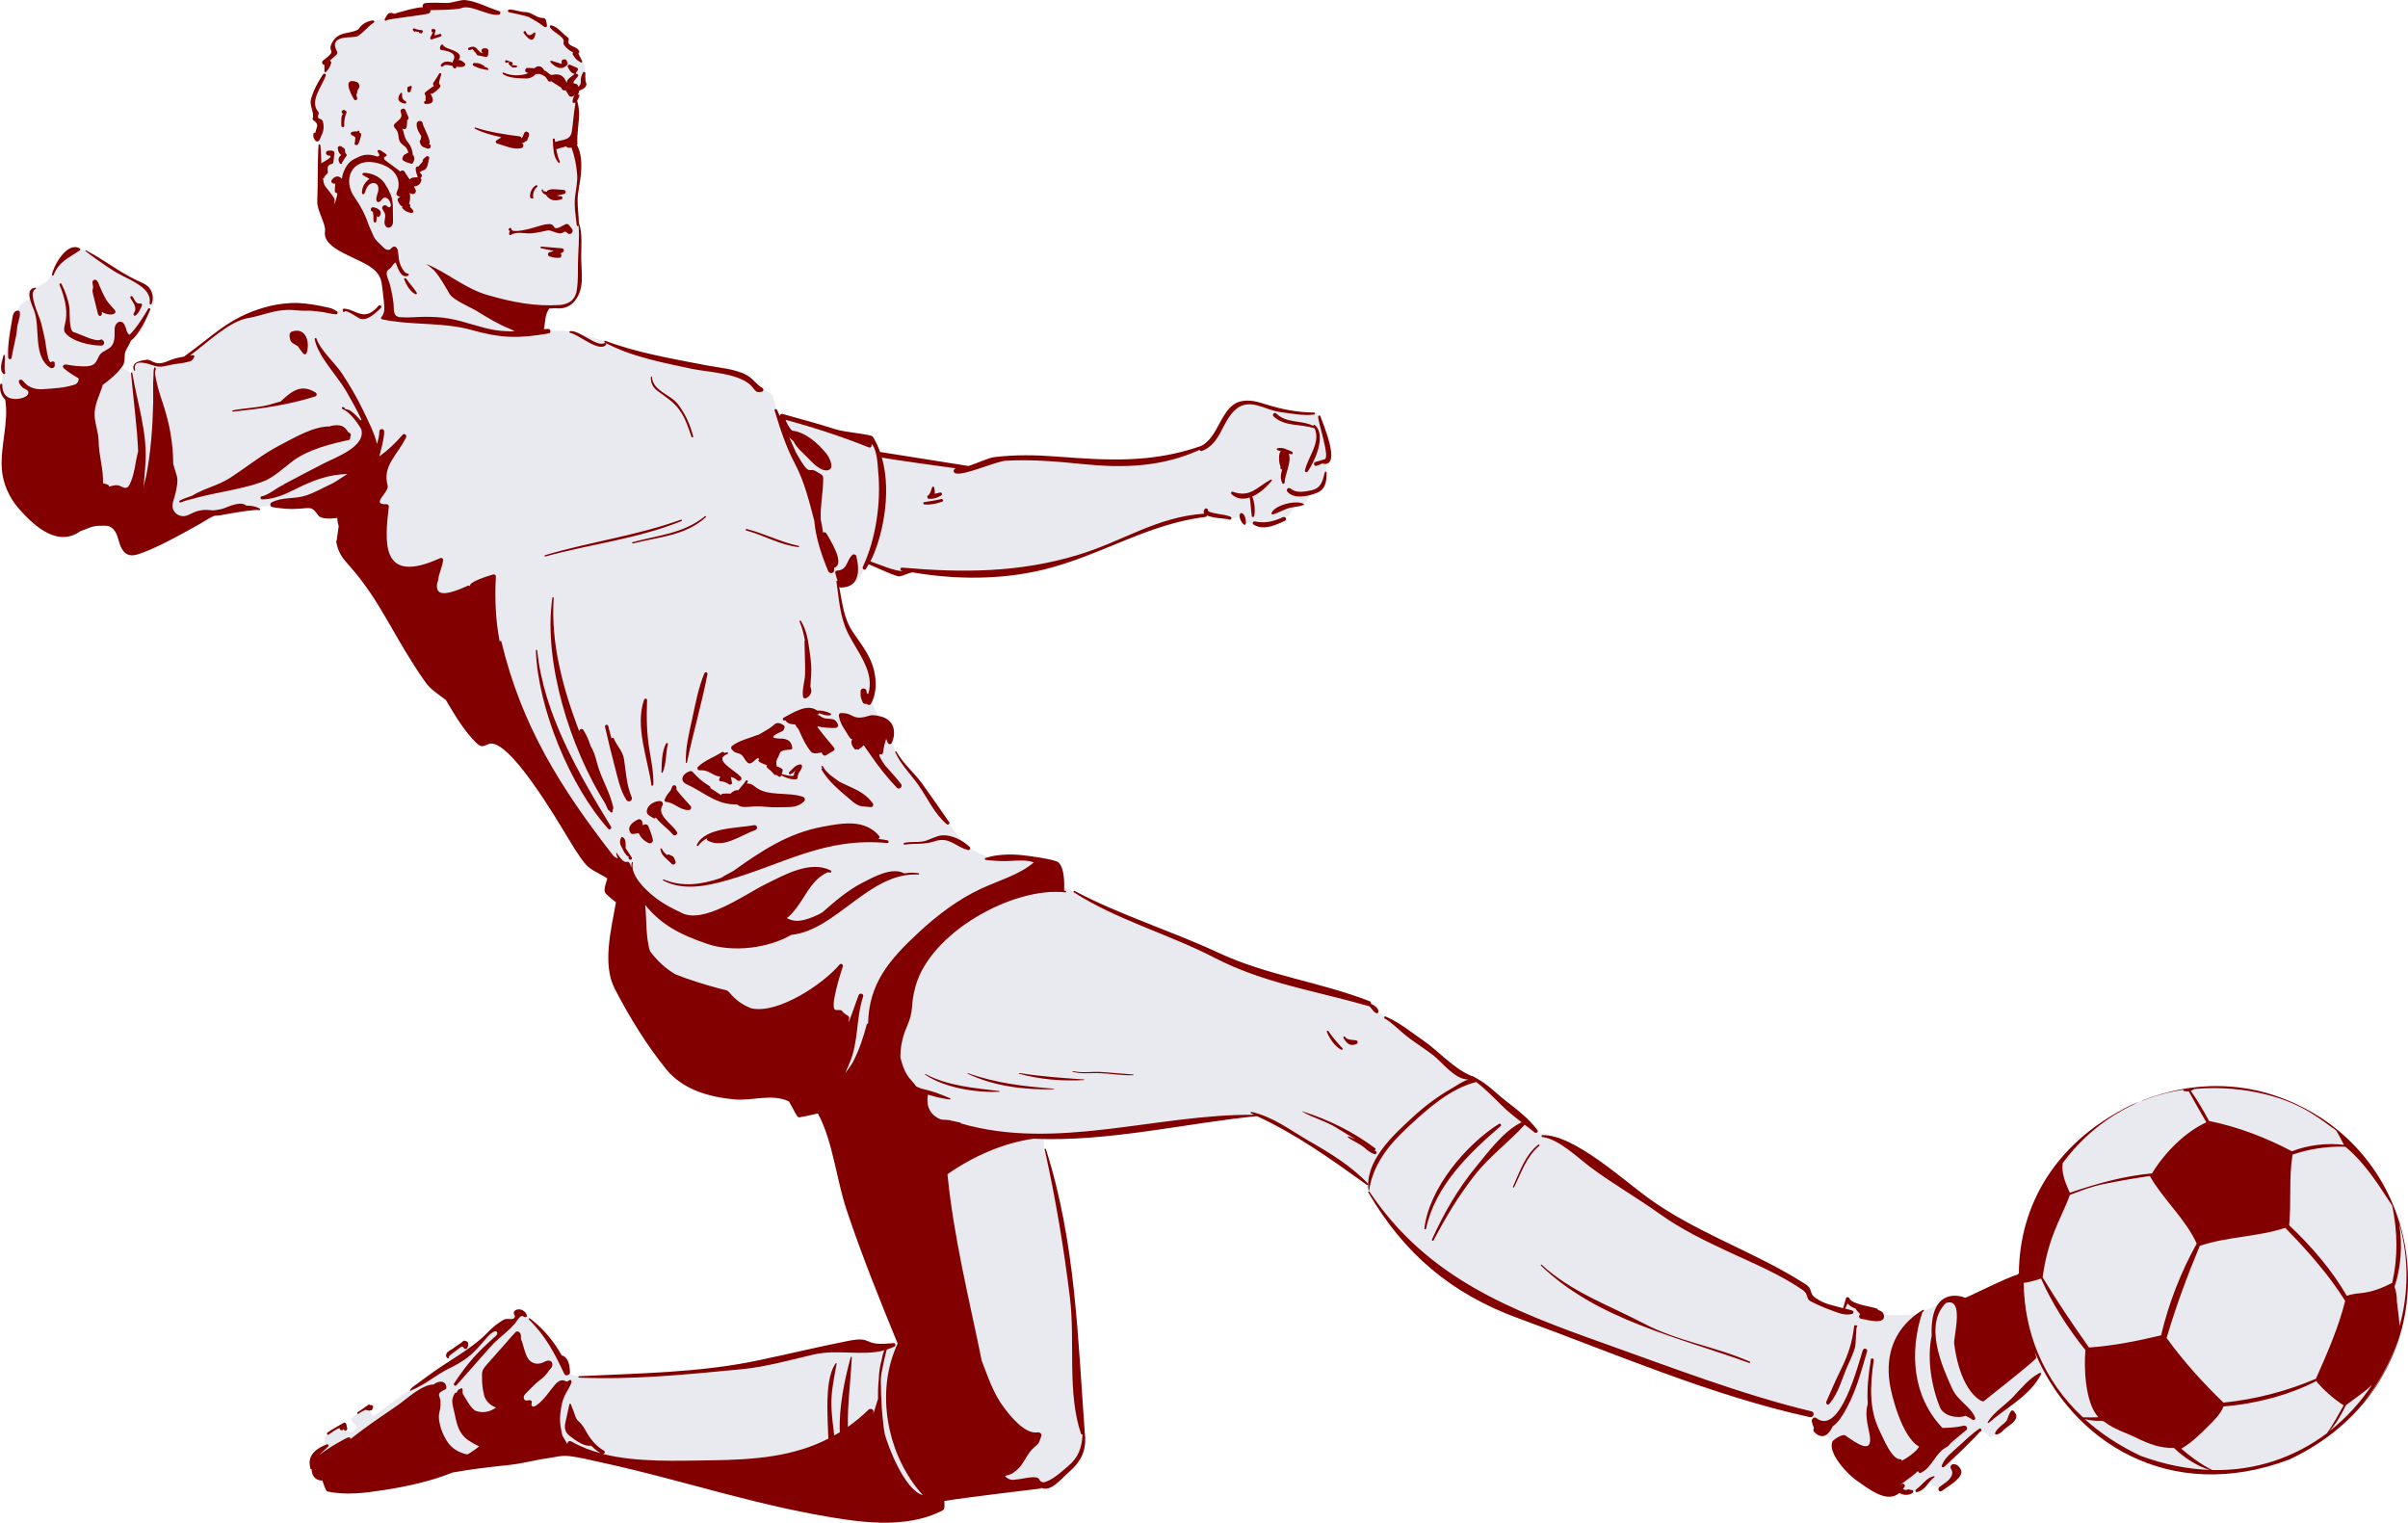 <svg xmlns="http://www.w3.org/2000/svg" width="1080" height="682.86" viewBox="0 0 1080 682.86"><g id="a"/><g id="b"><g id="c"><g id="d"><path d="M919.13 612.33c-.36.36-6.78 7.62-10.29 11.01-3.51 3.39-7.87 6.54-7.75 6.9.12.36 1.33 5.81.61 6.66-.73.85-8.11 7.62-8.96 7.5-.85-.12-3.63-3.87-5.45-2.54-1.82 1.33-12.34 11.13-12.83 11.86-.48.73 2.91 5.08 2.3 6.41s-2.3 5.33-5.2 7.02c-2.9 1.69-6.54-3.75-7.99-2.18-1.45 1.57-4.84 4.6-8.35 4.48-3.51-.12-6.78-2.06-7.26-2.54-.48-.48-21.91-13.68-23.48-16.58-1.57-2.91-6.29-7.62-7.5-8.84s-3.87-6.78-5.69-7.38c-1.82-.61-44.3-12.1-46.35-12.83-2.06-.73-62.52-23.14-70.18-26.51-7.66-3.36-32.88-9.9-51.75-28.03-18.87-18.12-25.78-26.9-27.84-29.89-2.06-2.99-1.12-5.42-1.12-5.42.0.0-22.98-16.44-32.14-22.05-9.15-5.61-16.25-8.97-17.38-9.15-1.12-.19-30.64 2.24-48.76 4.86-18.12 2.62-47.64 4.48-47.64 4.48.0.0-.57 3.3 1.13 8.4 1.7 5.1 8.7 37.43 11.34 62.2 2.65 24.76 2.27 43.48 2.84 48.59.57 5.1 2.27 12.1 2.27 17.2s-2.46 9.83-9.45 15.69c-6.99 5.86-9.83 4.54-14.37 3.97-4.54-.57-36.3 4.16-38.75 4.54-2.46.38-10.59 8.13-17.2 7.37.0.0-86.52-10.27-97.17-14.56-10.65-4.3-58.29-13.83-60.35-14.01.0.0-55.74 10.87-64.55 11.29-8.81.42-42.45-1.96-42.8-5.48-.36-3.51 4.23-5.89 5-6.25.77-.36-2.32-3.45.89-5.3 3.22-1.85 5.6-4.23 6.91-3.81 1.31.42 1.9 4.64 5.06 2.02 3.16-2.62-3.51-3.69-.66-5.95 2.86-2.26 6.91-4.76 7.56-4.58.66.18.18 4.88 2.08 3.87 1.91-1.01 13.04-9.88 15.36-11.07 2.32-1.19 3.99-2.08 5.36-2.62 1.37-.54 6.07-5.06 7.14-5.83 1.07-.77 5.12-2.32 6.13-3.51 1.01-1.19-1.43-2.92.36-5 1.79-2.08 5.3-4.64 5.89-4.76.59-.12 3.15 2.86 4.64 1.85 1.49-1.01 9.94-8.99 10.6-9.7.66-.71 4.88-2.8 5.42-3.21.54-.42 3.22-4.11 4.35-4.11s2.32 2.38 5.06 5c2.74 2.62 7.02 9.23 11.07 14.88 4.05 5.65 4.35 6.55 5.06 8.04.71 1.49 2.74 2.56 8.27 2.68s27.12-.82 43.4-1.9c9.49-.63 37.06-4.43 51.13-7.95 14.07-3.52 26.03-4.08 31.23-3.66 5.2.42 15.19-.42 17.02-3.52 1.83-3.09-27.85-106.21-31.23-109.59s-79.48-34.89-86.66-45.58c-7.17-10.69-4.78-48.39-8.44-51.21-3.66-2.81-21.38-21.24-37.98-47.13-16.6-25.88-78.5-99.88-80.75-107.06-2.25-7.17-17.58-15.62-22.51-15.19-4.92.42-28.84 3.83-30.39 3.94-.89.06-15.82 1.86-18.31 2.67-2.5.81-25.9 11.21-30.19 6.62-4.3-4.59-44.53-15.97-46.97-20.5-2.44-4.53-6.07-33.98-7-36.04-.93-2.06-3.55-3.74-4.11-5.79-.56-2.05.37-7.85.37-8.78s.56-5.44.93-7.3c.37-1.86 2.43-6.9 2.99-8.39.56-1.49 1.87-10.28 3.55-13.45 1.68-3.18 5.04-2.62 5.23-4.86.19-2.24-.29-2.58 1.82-3.72 2.11-1.14 4.72-1.7 6.03-3.76 1.31-2.06 6.17-9.53 8.41-11.58 2.24-2.05 6.35-2.62 9.53-.75 3.18 1.87 15.69 10.46 22.42 13.64 6.73 3.18 7.47 7.47 6.91 9.53-.56 2.05-1.31.0-2.99 4.11-1.68 4.11-.19 6.54-3.36 8.78-3.18 2.24-4.11.37-5.6 2.8-1.49 2.43-3.92 9.16-4.86 10.65-.93 1.49 5.6 3.54 6.54 4.85.93 1.31-.37-5.6 5.79-5.23 6.17.37 5.04 2.24 11.58.56 6.54-1.68 8.3-3.06 9.11-3.72s16.06-15.55 30.37-18.76c14.31-3.21 27.02-1.48 28.03-1.31 3.83.65 5.39.65 6.24 1.04.85.39 3.11-1.71 6.14-.62 3.03 1.09 5.67 2.41 7.38 2.64s9.17-5.05 9.48-7.77c.31-2.72.78-13.91-5.98-20.05-6.76-6.14-19.98-19.82-22-26.74-2.02-6.92-1.17-14.22-1.48-15.55-.31-1.32.47-4.59-.08-5.75.0.0-.61-3.03-.27-6.46.33-3.43-.34-4.77-1.17-6.45-.84-1.67-2.68-6.53-.75-11.13 1.93-4.6 5.27-12.14 5.69-12.81.42-.67-.67-2.01.84-3.1 1.51-1.09 2.01-2.09 1.59-3.77-.42-1.67.42-4.6 2.68-5.44 2.26-.84 7.03-1.26 9.38-3.01 2.34-1.76 6.28-4.1 6.86-4.44.59-.34 8.12-2.18 9.54-2.6 1.42-.42 11.89-2.85 14.15-3.43s16.91-1.51 18.5-1.59c1.59-.08 9.96 2.76 11.22 3.1 1.25.34 6.86-1.17 8.87-.17 2.01 1 10.05 3.01 11.38 3.85 1.34.84 4.1 2.51 6.61 4.6 2.51 2.09 4.6 3.77 5.44 5.44.84 1.67.42 1.59 2.18 2.85 1.76 1.26 2.85 1.17 3.01 2.76.17 1.59 2.76 4.1 3.26 5.44.5 1.34-.59 2.6-.59 4.27s2.01 3.1-.17 4.52c-2.18 1.42-3.77 1.34-3.68 2.51.08 1.17.75 1.51.25 2.51-.5 1 0 1.51.25 2.76.25 1.26.25 10.88-.25 13.31-.5 2.43-.75 5.86.0 8.87.75 3.01 2.26 6.45 1.59 11.05-.67 4.6-1.59 7.45-1.09 13.31.5 5.86 1.34 9.38 1.42 11.8.08 2.43.42 11.55.08 15.99-.33 4.44.67 9.88-2.76 13.64-3.43 3.77-6.19 3.18-9.46 3.01-3.26-.17-4.77 4.35-5.69 7.28-.92 2.93.34 4.6 1.76 4.27 1.42-.33 8.54-.92 12.64.17 4.1 1.09 11.47 2.93 15.74 4.6 4.27 1.67 15.15 4.77 22.27 6.53 7.12 1.76 23.44 5.44 26.62 5.69 3.18.25 10.63 1.17 13.39 3.43 2.76 2.26 4.02 4.02 5.52 4.77s6.03 1.93 6.53 4.1c.5 2.18 1.84 7.37 2.18 7.87.33.5 2.68.59 3.6 1 .92.42 31.98 9.46 32.56 9.71.0.0 5.94.0 6.53 1 .59 1 2.76 6.28 2.76 6.28l39.76 5.78s15.99-6.11 32.65-4.52c16.66 1.59 42.27 3.1 54.58.5 12.31-2.6 19.25-5.36 20.51-6.78 1.26-1.42 8.71-14.23 12.14-16.66 3.43-2.43 6.61-2.26 14.23-.08 7.62 2.18 14.06 2.6 15.32 2.93 1.26.34 7.28-.33 7.87 1s1.93 5.78 3.35 11.13c1.42 5.36 1.67 8.45.67 9.12-1 .67.17 6.95-1.76 10.3-1.93 3.35-4.52 3.93-5.69 4.35-1.17.42-.67 4.77-5.02 5.19-4.35.42-2.43 4.6-7.95 7.03-5.52 2.43-8.54 1.84-10.88 1.34-2.34-.5-5.27 1-6.28-.33-1-1.34-.42-2.09-1.67-2.26-1.26-.17-3.43 1.09-6.86.08-3.43-1-7.03-1.93-8.12-1.67-1.09.25-20.17 3.6-30.97 8.29-10.8 4.69-39.18 17.75-60.77 19.09-21.6 1.34-42.27-2.26-42.52-2.34-.25-.08-.5 2.76-4.35 1.76-3.85-1-12.98-5.27-13.23-5.36-.25-.08-3.6 8.04-4.86 8.79-1.26.75-8.46 1.09-8.46 1.09.0.0.59 10.3 3.68 18.92 3.1 8.62 8.2 11.13 10.04 16.99 1.84 5.86 1.67 11.72 1 13.9-.67 2.18 3.01 9.88 4.1 11.22 1.09 1.34 4.1 4.19 4.19 6.03.08 1.84 2.26 7.95 3.18 9.38.92 1.42 11.38 14.98 12.64 16.66s12.31 16.41 12.89 17.5c.59 1.09 5.27 6.61 5.94 7.2.67.59 10.05 6.11 12.14 5.27s15.49.0 18.5.59c3.01.59 10.21 3.52 10.05 5.78-.17 2.26 1.26 6.28 1.67 6.53.42.25 2.85.42 9.54 4.27 6.7 3.85 39.34 17.66 41.44 18.5s36.92 16.16 42.94 17.75c6.03 1.59 42.61 10.88 43.95 11.64 1.34.75 3.18 3.6 3.18 3.6.0.0 7.45 4.19 9.29 5.78s20.26 16.16 23.77 19c3.52 2.85 11.22 5.52 12.05 6.11.84.59 26.03 22.6 26.03 22.6.0.0 2.26 1.59 9.21 3.52 6.95 1.93 21.6 15.24 23.77 16.41 2.18 1.17 42.78 27.46 45.37 28.88 2.6 1.42 35.58 16.83 37.5 18.08.0.0 5.78 3.1 6.78 4.77 1 1.67 1.67 4.19 5.36 5.61 3.68 1.42 9.38 4.27 10.13 3.6s1.67-4.27 2.18-4.19c.5.08 11.72 4.94 13.06 5.61 1.34.67 16.83.75 18.17.08 1.34-.67 10.21-4.52 11.89-5.44 1.67-.92 10.46-1.84 11.64-1 1.17.84 44.98-13.71 44.98-13.71l-9.17 43.21z" fill="#e9e9f0"/><path d="M906.64 573.63c0 47.74 38.7 86.45 86.44 86.45s86.44-38.71 86.44-86.45-38.7-86.42-86.44-86.42-86.44 38.7-86.44 86.42z" fill="#e9e9f0"/><path d="M181.28 125.31c-.2-.52.57-.76.86-.35 1.53 2.13 3.4 4.09 4.77 6.3.26.44-.25.82-.64.65-2.32-1.09-4.11-4.28-4.99-6.6zm-13.55-32.38c.08.0.11.14.19.14 1.8.35 3.7 1.66 2.4 3.82-.3.49-1.02.49-1.31.0-.03.79-.09 1.56-.27 2.48-.14.68-1.12.46-1.17-.16-.05-.9-.14-1.75-.09-2.62-.14-.49-.25-1.01-.18-1.61-1.31-.05-1.32-2.02.0-2.05h.44zm-5.19-14.73c-.07-.22.04-.39.23-.51.21-.14.53-.2.78-.19 3.71.15 7.92 2.26 9.55 5.72.63.85 1.12 1.83 1.61 2.95 2.01 3.55 1.39 8.26 1.55 12.19.03.82.06 1.67-.25 2.42-.31.76-1.05 1.4-1.87 1.33-.83-.08-1.44-.87-1.61-1.69-.17-.82.0-1.66.13-2.48.13-.82.2-1.7-.14-2.46-.37-.84-1.23-1.56-1.09-2.47.12-.76 1.09-1.23 1.77-.86.49.27.84.88 1.4.83.4-.04.68-.44.71-.84.07-.72-.5-1.92-.9-2.51-.54-.8-1.67-1.29-2.51-.81-.48.28-.75.79-1.11 1.21-.36.42-.94.76-1.44.53-.49-.22-.61-.85-.58-1.39.07-1.19.61-2.3.85-3.46.24-1.17.1-2.57-.87-3.26-1-.72-2.49-.33-3.37.55-.88.87-1.3 2.09-1.69 3.27-.14.4-.4.89-.82.84-.43-.06-.55-.62-.53-1.04.11-2.33 1.41-4.58 3.38-5.84-.93-.54-1.87-1.09-2.8-1.63-.16-.09-.33-.2-.39-.37zm239.5 258.88c3.08 5.5 7.95 9.36 11.6 14.4 4.09 5.69 8.09 11.46 12.07 17.24.49.71-.55 1.36-1.13.87-5.54-4.77-8.38-11.32-12.47-17.24-3.51-5.07-7.99-9.3-10.56-14.98-.15-.33.31-.61.49-.3zm-123.55 38.71c.11-.33.5-.52.83-.33 1.69.96 1.16 3.38 1.31 4.97 1.12 1.61 2.47 3.76 2.72 4.12.5.74-.71 1.45-1.2.71-.07-.14-.15-.25-.22-.35-.19-.3.07-.66.38-.66-.79.06-1.54-.87-2.2-1.94-.04-.05-.16.0-.18-.08-.01-.05-.04-.19-.05-.25-.74-1.28-1.34-2.76-1.69-3.38-.03-.06.03-.11.01-.16-.21-1.31-.22-1.01.29-2.65zm-4.8-11.76c-.1-.13-.19-.33-.29-.46-.37-.11-.7-.33-.86-.79-.3-.82-.71-1.53-1.04-2.32-15.72-24.95-27.96-63.72-23.75-92.41.05-.33.6-.24.59.08-1.38 20.26 4.08 40.45 11.43 59.82.08-.98 1.3-1.5 1.88-.57 1.58 2.51 2.51 4.81 3.23 7.18 1.38 2.13 2.17 4.76 2.76 7.11 1.76 7.13 5.91 13.31 7.41 20.41.11.52-.08.87-.36 1.17.03.06.06.11.08.16.33.74-.63 1.34-1.09.63zm-13.89-323.41c-.26 1.5-.03.57-.83 2.02.27-.49 1.12-.16.9.38-.57 1.42-.52 1.45-1.01 2.13.05.25.12.52.19.79.23.46.22.82.27 1.17.19 1.09.37 2.18.4 3.25.07 4.72-1.04 9.3-.75 14.27.01.14-.19.19-.23.3 2.14 3.98 2.18 8.62 1.79 13.29-.33 3.82-1.49 7.99-1.47 11.79.0 3.36.49 6.63.57 9.98 1.77 4.83.98 10.86 1.04 15.93.04 4.53.92 10.12-.48 14.49-1.72 5.46-5.77 8.51-10.94 7.8-.98.11-1.92.06-2.88.14-2.05 2.62-1.75 6.08-2.42 9.28.64-.06 1.24-.11 1.91-.14 1.13-.03 1.43 1.83.27 2.02-13.51 2.35-21.42 2.21-34.74-1.56-1.82-.52-3.67-.93-5.54-1.25-11.33-1.96-22.93-1.08-34.21-3.45-.28-.06-.6-.15-.71-.41-.15-.34.14-.7.38-1 1.34-1.67 1.16-4.05.92-6.18-.25-2.15-.5-4.31-.75-6.46-.16-1.36-.32-2.74-.76-4.04-1.78-5.2-8.42-7.57-12.91-9.81-4.13-2.05-13.06-5.66-12.05-11.64.52-3.11-3.63-9.36-3.47-13.31.37-8.43.06-16.86.57-25.26.04-.55.75-.52.82.0.35 2.84.37 5.62.44 8.4.07-.22.15-.44.38-.57 1.38-.76 5.81-3.17 2.7-3.22-.3-.11-.41-.19-.53-.3-.19-.14-.37-.22-.42-.44-.06-.14.01-.25.0-.38.01-.14-.06-.27.0-.38.05-.22.23-.33.42-.46.12-.11.23-.16.39-.22.74-.08 1.28-.05 1.88.0.53.05 1.1.44 1.05 1.06-.12 1.42-.27 2.45-.46 3.93-.06.44-.27.87-.75.98-2.41.46-1.75 2.18-1.75 3.82.0.3-.22.6-.52.68-.38.41-.75.84-1.12 1.28.26.35-.17.66-.52.57.18 1.39.34 2.78 1.05 3.74 1.47 1.99 2.72 3.19 3.94 5.29.46.82.04 1.88.09 2.7.0.08 1.92-5.05 1.16-5.02-.49.03-1-.46-.95-.96.03-.36.16-3.33.23-3.38-.94.46-2.35-.55-1.58-1.58 1.39-1.88 3.14-2.1 4.57-.44.05-.74.16-1.47.41-2.21.96-2.84 2.47-5.5 5.25-6.78 1.58-.73 2.87-1.54 4.65-1.77 1.56-.2 3.18-.05 4.67.48.31.11.62.24.95.24s.68-.17.79-.48c.27-.76-1.07-1.49-.68-2.19.29-.53 1.09-.25 1.59.09.61.41 1.22.83 1.83 1.24.35.24.74.65.52 1.01-.17.27-.56.27-.83.45-.4.27-.36.91-.06 1.29.4.49 7.14 5.12 6.96 5.3.65-.63 1.72-.57 2.11.19.64 1.23 1.45 2.29 2.21 3.38.68-.87 1.98-1.04 3.55-.93.07-.93-.76-1.58-.87-3.96-.03-.63.6-1.01 1.16-.87l2.05-2.29c-.11-.41-.01-.93.33-1.2.4-.36.79-.68 1.19-1.01.57-.46 1.57-.03 1.32.76-.41 1.34-.56 4.56-2.17 5.24-.79.36-3 .76-1.34 1.88.22.14.41.44.3.71-.22.52-.46.82-.7 1.17.19.19.53.3.46.63-.4 2.18-1.64 2.76-3.4 3.11.27.52.64.95.84 1.53.27.79-.46 1.86-1.32 1.75-.85-.08-1.23-.33-1.46-.55.5 1.72.22 3.38-.22 4.94.09.08.18.14.26.22.34.24.52.93.0 1.15.26-.11 1.86 1.99 1.49 1.53.46.57.03 1.31-.7 1.2-1.84-.3-2.78-.74-4.06-2.1-.3-.3-.07-.57.23-.65-1.27-.68-1.26-.74-2.2-2.59-.46-.9.29-1.88 1.28-1.66-.47-.24-.94-.46-1.41-.68-1.3-.57.11-2.48.29-3.48.25-1.37.17-2.8-.24-4.13-1.4-4.45-6.44-6.71-10.73-7.4-10.05-1.64-14.08 7.88-8.69 15.63 2.54 3.66 4.63 7.39 6.07 11.62.69 2.01 1.71 3.85 2.49 5.82.73 1.86 2.67 3.29 4.04 4.71.44.46.9.92 1.46 1.21s1.27.38 1.83.08c.61-.34.96-1.09 1.64-1.27.6-.16 1.23.24 1.56.77.32.53.4 1.17.48 1.78.25 2.09.3 4.13 1.21 6.02.69 1.43 1.56 3.29 3.3 3.61.36.08.4.6.1.76-3.07 1.61-4.57-2.73-5.72-5.86-.95.49-1.44 1.48-2.07 2.28-.62.79-1.63.92-1.87 2.02-.13.58-.04 1.19.08 1.77.3 1.37.99 2.58 1.31 3.93.36 1.53.76 3.04 1.04 4.59.24 1.34.43 2.69.58 4.04.14 1.22.02 2.52.28 3.71.13.57.38 1.14.82 1.53.54.48 1.28.65 2 .71 3.62.3 7.35-.17 11-.18 3.68.0 7.38.16 11.01.82 6.97 1.25 13.59 4.01 20.54 5.16 3.11.49 5.93.57 8.68.49-.67-.38-1.35-.76-2.1-1.06-5.07-1.96-10.12-5.05-14.75-7.91-2.75-1.72-10.68-4.97-12.33-7.72-2.29-3.82-4.01-7.31-7.06-10.72-1.19-.98-2.31-2.05-3.66-2.87 9.82 3.96 17.46 11.16 28.1 14.16 10.8 3.08 20.94 5.1 32.22 4.34 3.49-.41 6.68-1.83 7.46-6.74.6-3.87.45-7.72.49-11.62.07-5.62.76-11.62.29-17.24-.19.36-.75.36-.81-.14-.53-4.42-1.3-8.89-.71-13.34.42-3.11 1.11-6.3.87-9.47-.31-4.2-1.16-8.13-2.5-12.03-.37.03-.74.06-1.31.06-.56.03-.87-.27-1.08-.66-1.29.49-2.7.74-4.11 1.28-.16.06-.25-.11-.38-.16.31 1.91.72 3.79 1.61 5.65.2.44-.37.95-.71.54-2.4-2.95-2.17-6.68-2.46-10.31-.04-.52.83-.66.91-.14.07.41.12.82.18 1.23 3.45-1.23 6.82-.55 7.48-4.83.63-4.09.83-8.27 1.57-12.33-.01-.19-.03-.35-.03-.55-.48.36-1.29.27-1.23-.46.12-1.42.57-2.35 1.09-3.3-.23.25-.35.52-.64.79-.66.57-1.72.52-2.18-.3-.41-.76-.91-1.5-1.39-2.24-.83.3-1.75-.14-1.84-1.06-1.53-.98-3.06-1.96-4.6-2.95-.51.24-1.3.19-1.55-.41-.72-1.64-2.07-2.43-3.6-2.86-.6.05-1.24.05-1.92.03-.15.22-.14.38-.48.63-1.28.98-2.37 1.42-4.02 1.36-2.95-.11-7.84-.11-10.19-2.1-.31-.27.08-.71.42-.54 2.95 1.45 7.77 1.72 11.13.22-.42-.11-.76-.22-.94-.3-.98-.49-.49-2.05.54-2.02.96.03 2.07.08 3.17.14.76-1.04 2.5-1.15 3.41-.22.49.49.74.87.89 1.23.15.06.36.06.49.14.94.52 2.14 2.1 3.1 1.85 3.64-.9 5.54.76 6.41 3.63.29-2.02 1.88-2.54 3.63-4.01-1.62-.57-2.16-1.39-3-3.03-.35-.68.38-1.5 1.08-1.06l2.86 1.23c.46.14.78.74.48 1.15-.34.49-.57.79-.86 1.04.21.16.18.38.03.57.65-.08 1.32.36.9 1.06-.55.87-3.34 3.19-1.24 3.36.79.06 1.35.6 1.39 1.39.78-.55 1.31-1.42 1.16-2.81-.06-.36-.03-.49-.01-.63.22-1.42.23-1.34.93-2.92.25-.57 1.13-.27 1.12.3-.08 1.01-.07 2.02.03 3.06-.03 1.12 1 1.61-.04 3.06-.56.79-1.71 1.23-2.8 1.66zm-89.96 96.47c.6-.68 1.69.38 1.01 1.01-1.53 1.46-3.35 3.17-5.21 4.2-1.23.68-2.7 1.03-4.05.65-.79-.23-6.73-4.53-7.18-3.11-.07.22-.37.22-.44.0-.08-.27-.16-.54-.24-.82-.1-.3.15-.6.46-.6 3.51.0 6.51 3.01 10.03 2.47 2.27-.35 4.16-2.16 5.61-3.81zM212.69 28.26c1.95-.11 2.7.3 4.5 1.28.21.11.0.25-.14.35.72.16 1.51.44 1.96.98.15.16.08.55-.22.52-2.24-.24-4.46-.87-6.44-1.94-.6-.33-.29-1.17.33-1.2zm26.1 60.79c-.2-.05-.41-.08-.63-.14-.26-.06-.39-.3-.42-.55-.16-2.07.85-4.23 2.67-5.27.42-.22.86.33.52.68-1.36 1.2-1.97 2.78-1.8 4.69.22.27.03.66-.34.57zm14.06-62.42h.44c.44.0.82.3.94.71.08.25.18.46.27.68.18.24.16.65.0.9-.31.49-.7.68-1.06.96.0.0-.03.0-.03.03-2.02 1.47-4.64.03-6.51-2.02-.25-.27-.01-.79.38-.66.57.19 3.25 1.04 4.67 1.45-.04-.27-.05-.54-.07-1.06.0-.55.45-.96.97-.98zm-23.57 2.54c.76.05 1.53.14 2.31.19.48.16.38.85-.12.87-1.96.14-1.51.14-3.12-1.26-.46-.38-.11-1.28.5-1.23-.63.14-1.27.3-1.9.44-.7-.3-.41-1.42.3-1.15.72.3 1.46.57 2.21.79.76.25.57 1.25-.18 1.34zm27.64-4.61c-.3-.41-.04-.93.3-1.17-.45.33-5.02-2.73-4.46-4.47.81-2.51-5.31-4.58-6.15-6.87-.15-.41.33-.82.72-.71 2.92.79 4.92 3.74 7.3 5.43.34.25.57.63.44 1.06-1.09 3.27 3.74 2.62 4.71 5.16.15.38-.1.79-.41.98.56 1.12 1.12 2.24 1.66 3.33.34.36-.11 1.01-.54.71-2.54-1.72-1.82-1.01-3.56-3.44zm-17.52-9.82c.22-.44.83-.11.75.33-.82 4.69-3.23 2.48-5.27-.24-.4-.55.51-1.23.92-.71.72 1.96 1.92 2.16 3.6.63zm4.62-2.76c-2.06-1.66-4.34-2.92-6.72-4.28-.83-.49-8.73-2.18-8.89-2.18-.79-.03-.79-1.23.0-1.23 2.59.0 4.69 1.07 7.23 1.12 3.04.08 4.71 2.62 8.05 2.7.53.0.98.35 1.13.84.3 1.01.37 1.47.5 2.51.08.74-.86.9-1.3.52zm73.27 290.4c-2.58 13.25-6.46 26.34-9.19 39.6-.05.29-.49.22-.5-.07-.22-6.64 1.5-13.26 2.88-19.73 1.46-6.78 2.76-13.76 5.4-20.19.35-.87 1.61-.56 1.42.38zm-7.77 43.47c.38-.1.82.0 1.09.29 2.43 2.65 4.5 4.54 7.68 6.44.35.22.37.56.29.85 1.58.95 3.19 2.13 4.84 3.14.12-.33.37-.59.8-.63 1.2-.11 2.33-.14 3.44-.03.93-1.01 2.24-1.75 3.44-1.49 1.36-1.77 2.97-3.4 3.38-4.26.24-.51 1.13-.14.93.39-.11.27-.33.59-.5.89 1.2-.22 2.43.26 3.62 1.28 5.46 4.69 14.75 2.24 21.59 4.62.83.29 1.19 1.32.53 1.99-3.31 3.33-7.37 2.48-11.81 2.7-3.27.16-6.34-.46-9.58-.44-2.16.0-4.86.65-6.96.08-.86-.25-1.28-.6-1.76-.93-9.24.24-14.45-5.32-22.55-9.03-3.61-1.65-1.64-5.05 1.53-5.88zm-16.5 6.1c-.03.46-.78.61-.85.11-1.69-11.89-7.46-26.4-3.31-38.26.25-.71 1.39-.64 1.35.18-.27 7.72-.21 14.77 1.08 22.45.85 5.07 1.91 10.37 1.73 15.52zm45.7 20.3c-6.6 2.35-14.23 8.38-21.23 4.77-.39-.22-.49-.65-.5-1.06-1.44.82-2.77 1.83-3.76 3.25-.3.41-.89.05-.68-.38 3.71-7.94 18.77-7.39 25.58-8.78 1.46-.3 2 1.72.6 2.21zm83.89 2.35c4.32-.27 9.28 2.29 12.32 5.24.59.57-.03 1.53-.79 1.34-5.56-1.34-8.24-6.17-15-3.9-4.72 1.58-8.53.79-13.37 1.5-.51.05-.75-.68-.22-.79 3.26-.76 6.63.03 9.84-1.01 2.24-.74 4.88-2.24 7.23-2.37zm-106.02-142.69c-9.36 8.46-21.06 8.79-32.71 11.8-.38.09-.53-.48-.16-.57 11.53-3.15 22.77-3.82 32.47-11.64.29-.22.69.16.41.41zm-19.93 114.37c.18-4.15.05-9.15 2.1-12.88.25-.42.89-.12.78.33-1 4.09-.63 8.85-2.35 12.69-.12.27-.55.14-.53-.14zm2.03 13.31c-.39-.06-.76-.41-.63-.83.61-1.9 1.71-3.04 2.85-4.5.14-.37.27-.65.45-1.28.04.01.08.03.11.05.1-.16-.04-.4.14-.52.08-.05.16-.12.25-.18.98-.71 1.84.6 1.47 1.47-.29.4 5.89 7.09 6.37 7.64.59.71.22 1.77-.75 1.83-4.06.16-6.33-3.33-10.26-3.68zM252.85 85.2c1.02.03 1.17 1.42.23 1.75-.82.27-2.1.55-3.47.76.57.08 1.16.19 1.73.3.93-.25 1.31 1.17.38 1.42-2.99.76-4.53.66-6.67-1.66-.09-.11.01-.19.0-.3-1.05-.36-1.92-.95-2.13-2.16-.07-.41.56-.57.63-.16.03.19.08.38.12.57.33-.03 1.02.16 1.73.35.01-.16-.12-.33.0-.44 1.6-1.42 5.43-.46 7.44-.44zM390.6 296.42c2.51 5.81 3.18 13.48.08 19.11-.48.89-1.43.68-2.05.09-.66.22-1.47.0-1.8-.86-.97-2.56-.81-1.91-.86-4.73-.03-1.71 2.65-1.71 2.65.0.07.29.12.57.19.85.23.04.36.31.56.48 3.21-9.79-4.73-18.85-8.85-27-3.85-7.57-4.15-15.27-5.37-23.56-.05-.34.26-.44.49-.34-.38-1.09-.68-2.22-1.01-3.51-.14-.55.26-1.06.82-1.08 4.83-.14 4.23-5.14 7-7.11.56-.4 1.5.0 1.62.65.43 2.16 3.62 14-7 14.08-.24.0-.46-.15-.67-.27 1.35 6.88 1.98 14.04 6 20.03 2.89 4.3 6.13 8.39 8.2 13.16zm-85-62.72c-20 8.06-40.49 10.19-61 15.85-.38.11-.53-.46-.16-.57 20.27-6.03 40.88-8.7 60.98-15.93.42-.14.59.49.19.66zm70.24 91.21c.31.75-.46 1.53-1.17 1.54-2.17.03-5.38-.06-8.06-.78.1.26.19.49.26.75 2.65 3.51 6.85 8.47 7.13 8.76.4.4.4 1.27-.19 1.51-1.06.63-2.13 1.27-3.19 1.9-.4.33-1.01.42-1.39.0-.42-.46-.59-.81-.84-1.19-1.57.53-3.81.72-4.6-.23-2.48-2.97-4.08-6.56-5.63-10.12-.66-.67-1.17-1.46-1.54-2.17-1.72-.08-3.44-.29-4.37-1.88-.11.04-.23.05-.34.1-.71.26-1.16-.87-.5-1.21 4.23-2.21 10.6-6.57 15.06-3.26 2.07-.03 4.19.37 6.03 1.27.34.18.29.81-.12.87-2.03.31-3.44-.42-5.1-.94-.08.34-.3.63-.7.61-.05.0-.12.01-.18.01.57.15 1.15.38 1.66.78 3.06 2.37 6.02-.53 7.79 3.68zm26.42 28.35c-4.54-4.72-8.4-9.7-12.09-15.09-.84-1.24-1.84-2.62-2.8-3.97-.48.56-1.16 1.11-2.07 1.66-.01.01-.01.04-.01.04-.06.3-.38.3-.6.15-.16.0-.33.07-.44-.05l-.03-.03c-.29.12-.61.26-.85.0-1.84-2.14-1.8-3.59-1.08-4.41-.48-.09-.95-.33-1.47-1.21-1.88-3.23-4.01-5.52-4.58-9.37-.1-.61.24-1.2.91-1.21 1.86-.03 3.3.23 4.94 1.16 2.88 1.64 5.54.66 8.34-.11 1.17-.31 3.57.22 4.6.48 6.07 1.53 7.09 7.08 4.91 11.91-.29.66-1.43.66-1.72.0-.27-.61-.5-1.24-.76-1.87-.45 1.51-1.1 3.17-1.39 6.11-.06.51-.5.98-1.05.8-1.7-.56.15 2.5 1.98 5.08 2.42 2.67 4.83 5.33 7.04 8.16 1.13 1.15-.66 2.93-1.77 1.77zm-98.18-171.96c3.33 4.37 5.44 9.09 6.82 14.38.14.49-.6.68-.76.22-1.47-4.23-2.86-8.7-5.58-12.3-2.8-3.71-6.11-5.62-9.68-8.32-2.13-1.61-3.08-3.66-2.97-6.22.01-.3.44-.3.46.0.54 6.41 8.31 7.72 11.72 12.25zm55.14 97.14c3.18 5.22 3.44 11.01 4.33 16.92.49 3.25.35 6.7.08 9.96-.14 1.62-.16 2.25-.18 2.61.93 2.17.35 3.93-1.87 5.14-.49.26-1.29.05-1.4-.57-.56-3.55.84-6.81.91-10.41.09-4.91-.23-9.82-.27-14.73.0-.11.14-.08.18-.16-.51-2.87-1.2-5.69-2.37-8.39-.19-.41.37-.75.6-.36zm-27.23 69.72c.07.05.16.11.22.16l-.03.03c.05.05.16.14.2.2.75 1.05-.87 2.21-1.76 1.35-.98-.95-1.94-1.31-2.89-1.49.2.89.49 1.76.57 2.66.07.62-.74 1.04-1.23.71-1.26-.89-2.62-1.38-4.11-1.47-.3-.04-.49-.42-.4-.7.16-.46.31-.94.48-1.41-.42-.04-.83-.01-1.27-.15-3.07-1-4.13-2.86-8.05-2.61-.82.05-1.23-1.05-.65-1.58 3.15-3.01 7.01-4.17 10.64-6.51.52-.34.97-.08 1.21.33.38-.09.74-.26 1.13-.31.5-.07.7.59.22.76-.76.27-1.21.57-1.58.9-.11.11-.23.16-.33.26-2.2 2.56 5.32 6.36 7.61 8.85zM42.04 125.56c.48-.27 1.11-.05 1.48.35.55.6.81 1.6 1.13 2.34.41.93.81 1.86 1.23 2.77.7 1.51 1.45 3.03 2.43 4.38.89 1.21 2.04 2.31 3.02 3.47.21.25.43.52.46.84.05.51-.34.87-.83 1.08-.26.11-.55.18-.82.2-1.57.14-3.18-.28-4.49-1.16.06.4.12.81.0 1.2-.12.38-.49.72-.89.67-.52-.06-.75-.67-.88-1.18-.71-2.86-1.43-5.72-2.14-8.58-.15-.62-.31-1.25-.23-1.88.06-.42.21-.82.24-1.25.03-.58-.19-1.13-.27-1.7-.08-.57.04-1.25.54-1.53zm94.14 33.11c-1.04-1.04-1.75-2.29-2.62-3.44-1.41-.9-3.07-1.42-3.42-2.97-.27-1.2-.75-3.11.96-3.63 6.22-1.96 8.01 5.05 6.41 9.71-.19.55-.89.79-1.32.33zm5.17 19.12c-12.17 3.85-24.36 5.51-36.91 6.79-.31.03-.38-.49-.07-.54 6.22-1.23 12.48-1.12 18.59-3.17.94-.33 1.91-.52 2.86-.79 5.27-4.91 9.39-8.05 15.76-4.01.68.44.55 1.47-.23 1.72zm6.61-39.68c1.18.28 2.07.86 3.11 1.46.63.36.38 1.42-.37 1.39-2.09-.11-4.22-.78-6.3-1.07-2.41-.34-4.85-.63-7.27-.55-2.58.09-5.21-.41-7.82-.37-6.79.08-11.61 2.56-18.03 3.66-8.61 1.47-18.17 11-26.1 16.83.4-.06.79-.14 1.19-.19.5-.11 1.02.41.71.9-1.01 1.61-.98 1.66-2.8 2.13-2.82.76-6.02.82-8.96 1.58-2.06.52-3.6.79-5.69.3-1.01-.25-10.54-4.31-9.03 1.72.07.3-.37.49-.49.22-1.62-3.66 2.97-4.47 5.81-4.8.89-.11 2.2.71 2.95 1.04 3 1.34 5.28-.03 7.91-1.01 1.9-.71 3.83-1.12 5.8-1.45 12.9-9.28 20.09-17.33 35.35-21.83 4.08-1.26 8.37-1.97 12.64-2.17 4.41-.2 8.75.44 13.08 1.27 1.45.28 2.89.59 4.32.94zm.37 52.91c4.11-.79 6.04-.27 7.8 2.75.26.17.53.25.79.46.6.49.53 1.17.16 1.67.08.63-.08 1.28-.81 1.45-7.91 1.69-17.8 4.2-24.53 9.09-4.41 3.22-9.03 7.86-14.31 9.71-10.33 3.68-21.59 4.69-32.02 7.83-1.36.27-3.41.95-4.45 1.36-.48.19-.81-.6-.35-.84 1.77-.9 3.66-1.58 5.59-2.21 5.22-3.25 11.59-4.5 16.82-7.89 7.68-4.94 14.57-10.67 22.74-14.87 6.48-3.33 14.79-8.4 22.43-8.32.07-.05.01-.16.12-.19zm-2.21-157.15c-1.5 4.56-7.49 11.46-3.45 16.15.22.27.37.63.24.96-1.16 3.3 1.31 1.5 1.9 3.55.41 1.43.44 2.94.07 4.38-.2.79-.54 1.48-.88 2.2-.27.57-.42 1.28-.81 1.78-.29.38-.79.63-1.25.5-.67-.19-1.16-1.32-1.35-1.95-.15-.5-.2-2.55.87-1.74-.23-.17.84-2.87.83-3.29.0-.74-.43-1.44-.98-1.92-.46-.4-1.27-.59-1.06-1.39.82-3.03-1.68-5.57-.7-8.92 1.16-3.93 3.08-7.42 5.32-10.83.41-.6 1.49-.22 1.24.52zm6.82 31.73 1.31.87c.4.24.53.63.45 1.09.08.41.16.79.25 1.17.59.33.81 1.15.14 1.53-.56.85-1.11 1.72-1.66 2.56.18.63-.68.96-1.01.44-1.04-1.72-.59-2.78.6-3.74-.86-.63-1.34-1.47-1.53-3.08-.08-.74.89-1.2 1.46-.85zm7.42-49.38c-1.87 1.09-13.48-1.01-9.19 6.9.23.44.18.93-.16 1.28-.98 1.01-2.06 1.91-3.11 2.81.55.19.82.74.57 1.28-.42 1.42-1.15 2.65-2.17 3.68-.35.46-1.05.08-.79-.46-.01-.87-.03-1.77-.04-2.67-.93.06-1.32-1.12-.72-1.75.79-.85 4.61-3.11 3.81-4.53-.33-.57-.44-1.61-.23-2.21.74-2.24 2.2-4.01 4.41-5.02 1.92-.9 7.16-1.15 8.25-2.73 1.47-2.16 3.61-3.25 6.17-3.66.61-.11.98.66.44 1.01-2.66 1.77-4.58 4.5-7.22 6.06zM24.06 123.32c-.18.46-.87.3-.76-.22.87-4.28 6.88-14.87 12.44-11.73.38.22.34.74.0.95-4.9 3.36-9.26 4.88-11.68 10.99zM153.5 49.65c.1-.05.18-.14.26-.22.35-.3.89-.19 1.02.27.03-.05.04-.11.06-.16.4.06.71.6.56.95-.79 1.91-1.12 3.87-1 5.92-.01.82-1.28.82-1.28.0.0-.38-.42-5.38.97-5.35-.68-.03-1.16-.9-.59-1.42zM5.26 160.31c-.12.98-1.53 1.04-1.58.0-.29-5.37.64-10.83 1.62-16.1.33-1.75.31-4.45 2.4-4.94.65-.14 1.19.3 1.23.96.16 2.21-1.12 4.75-1.28 7.04-.31 4.34-1.8 8.7-2.39 13.04zm53.43-26.32c-.13-.23-.25-.47-.23-.73.01-.26.22-.52.48-.51.16.0.3.12.42.24.62.63.9 1.52 1.41 2.23.2.28.42.49.65.63.39.24.83.31 1.37.32.4.0.41-.3.75.1.19.22.17.58.08.83-.52 1.36-1.45 3.32-2.62 4.23-.21.17-.48.31-.74.23-.32-.1-.43-.52-.34-.84.08-.32.3-.59.46-.88.51-.94.35-2.12-.08-3.1-.42-.98-1.09-1.84-1.61-2.77zM1.51 167.62c-2.09-1.72-.46-6.06.05-8.27.08-.36.56-.25.59.08.23 2.59-.45 5.13.18 7.72.11.49-.45.79-.82.46zm26.08-40.3c1.65 3.36 2.99 6.85 3.53 10.59.3 2.1-.34 10.34 1.88 11.02 3.37 1.01 9.82 4.58 12.17 3.38.39-.19.79.0.95.38v-.03c1.05.66.63 2.32-.63 2.32-4.91.03-13.19-1.75-16.34-5.84-.96-1.23.14-4.15.36-5.51.82-5.43-.76-10.99-2.82-15.93-.2-.52.66-.87.9-.38zm40.15 9.2c-.24.09-.52-.12-.6-.37-.08-.25-.03-.52.0-.78.02-.2.04-.41.04-.61.0-1.76-.89-3.47-2.11-4.75-1.85-1.94-4.52-3.41-6.86-4.68-2.3-1.25-4.74-2.29-6.96-3.69-4.43-2.81-8.66-5.81-12.84-8.98-.21-.14-.04-.46.19-.35 7.84 4.01 14.81 9.66 22.81 13.42 2.13 1 4.7 1.88 5.99 3.97 1.17 1.88 1.46 4.32.65 6.39-.07.17-.16.36-.33.43zm272.25 193.01s.06.05.1.05c2.4-1.47 5.01-2.67 7.15-4.64 1.39-1.27 2.97-.56 4.26.31.3.2.48.56.37.93-.44 1.46-.3 1.4-1.68 2.03-7.34 3.27-.68 2.93.67 3.04 2.66.23 3.93 1.19 4.47 3.88.08.38-.11.93-.55.98-2.21.31-4.65.03-5.21 2.03-.46 1.72-1.8 2.55-1.26 4.86.07.24-.11.4-.23.56.91.26 1.8.61 2.66 1.25.31.23.41.55.25.92-.14.46-.27.93-.4 1.39 2.56.67 5.55 1.28 5.48.45-.03-.49.14-1.08.38-1.51 1.21-2.07-.27.6-1.97 1.17-.53.16-.93-.55-.53-.91 1.66-1.6 2.48-2.97 4.73-3.51.66-.15 1.2.41 1.05 1.06-.41 1.83-2.03 2.76-1.98 4.79.01.45-.38.78-.8.81-2.74.12-4.54-.75-6.55-1.75-.03.08-.04.15-.07.23-.07.42-.57.5-.9.37-.53-.26-.91-.63-1.35-.97-.15.23-.41.4-.64.12-1.08-1.24-2.18-2.26-3.45-3.31-.31-.26-.19-.66.04-.94-1.28-.52-2.66-1-3.56-1.65-.41-.29-.4-.8.0-1.09.03-.01.07-.03.08-.04-.98-1.32-1.49.59-3.66 1.76-.54.3-1.12.19-1.58-.19-1.56-1.35-1.87-3.61-4.07-4.16-1.87-.48-1.62-.37-3-1.73-.38-.38-.46-1.16.0-1.53 3.29-2.59 7.9-3.52 11.73-5.06zM197.25 15.22c.74-.24 1.08.96.33 1.17-1.32.41-2.63.85-3.94 1.28-.5.16-.83-.41-.64-.85.42-.85.85-1.72 1.26-2.56-.18.36-.7.16-.71-.19-.01-.19-.01-.38-.03-.55-.01-.27.25-.55.52-.52.26.03.51.05.76.08.34.03.63.33.52.68-.67 2.46-.76 2.4 1.94 1.45zM182.71 40.7v-1.2c0-.3.2-.57.5-.66.33-.11.67-.19 1-.3.4-.11.68.41.4.68-.15.49-.29.98-.42 1.47.08.93-1.47.95-1.47.0zm-3.1 1.09c.21-.3.78-.22.74.22-.16 1.83.07 2.46 1.62 3.47.53.33.18 1.09-.41.98-3.07-.57-3.67-2.07-1.95-4.67zm6.33-27.5c-.53-.41-.53-.38-.78-.98-.14-.33.27-.68.59-.57 1.13.46 2.29.74 3.52.79.33.06.5.55.31.82-.08.11-.18.25-.27.38-.15.19-.35.3-.61.24-.18-.05-.35-.08-.55-.14-.27-.05-.37-.52-.08-.63-.63.19-1.23.08-1.79-.27.11.19-.14.49-.34.36zm42.55 88.04c.31-.33.85-.08.86.36.04 2.24 9.07-.27 10.85-.85 1.88-.57 4.15-1.36 6.11-1.36 3.55.0.49 4.09 7.16.14.67-.41 1.49-.14 1.9.49.37.49.72.98 1.09 1.47 1.23 1.31-.66 3.19-1.96 1.97-1.54-1.69-1.4.3-3.82.08-1.11-.11-4.13-1.5-4.88-1.34-2.4.57-4.9 1.06-7.34 1.34-2.81.3-6.83-1.01-9.33.71-.34.25-.83-.08-.82-.46.12-.55.24-1.06.38-1.58-.16.27-.57.14-.59-.16-.01-.44.08-.46.4-.79zm-17.83-79.86c-.6.16-1.04-.79-.44-1.04 4.3-1.91 3.52 2.45 6.83 2.48-1.45.0-1.45-2.21.0-2.24.15.0.29-.03.44-.03.01.0.0.03.01.03h.42c.57.0 1.16.49 1.12 1.12-.04.57-.08 1.15-.12 1.75-.04.63-.6 1.14-1.26.96l-3.23-.66c-.41-.06-.71-.3-.74-.74-.74-.85-1.49-1.66-2.24-2.51.33.08.33.54.0.65-.26.06-.53.14-.8.22zm32.15 88.12c3.06.27 6.11.49 9.17.76.93.08 1.25 1.2.46 1.72-.37.27-.7.36-1.04.55.68.63.49 2.07-.74 2.02-2.39-.08-1.87.0-4.19-.66-1.12-.33-.82-1.86.26-1.94.56-.19 1.11-.38 1.66-.54-1.89-.38-3.79-.76-5.69-1.17-.42-.08-.34-.79.09-.74zm-18.21-49.08c-.15-.03-.29.0-.39-.11-3.98-.9-7.97-1.96-11.24-3.71-.29-.14-.09-.63.22-.52 5.88 2.02 13.8 3.22 19.9 3.98.51.08.63.49.78.84.39-.3.65-.74.83-1.31.12-.33.23-.66.42-1.04.65-1.31 2.4-.33 2.2.93-.03.11-.12.16-.15.27h.03c-.22.57-.44 1.15-.64 1.72-.01.46-.37.68-.78.76-.53.49-1.23.79-1.94 1.04.25.08.6.03.74.27.38.66.04 1.61-.74 1.8-3.56.82-7.56-1.17-10.95-2.1-.56-.14-.75-.87-.34-1.28.76-.49 1.54-.98 2.32-1.47.0.0-.01.0-.01-.03-.08.0-.16-.03-.25-.05zm-34.99-5.97c-.03.76 4.68 9.14 2.56 8.97 1.34.11 1.36 2.18.0 2.1-.15.03-.29.03-.44.05-.3.03-.57-.14-.78-.35-1.38-.3-2.25-.87-2.67-2.7-.09-.41.07-.74.4-.98.08-.52.18-1.06.26-1.61-1.05-1.64-2.16-3.27-2.06-5.48.08-1.75 2.78-1.77 2.73.0zm-10.19 8.13c-1.23-2.37-.03-3.96-2.46-6.47-.44-.44-.42-1.14.0-1.61 1.72-1.77 3.66-2.54 2.93-4.8-.08-.22-.07-.44-.18-.63-.48-1.2 1.58-2.07 2.09-.87.04.08.08.19.11.27h.01s0 .03.01.03l1.27 3.03c.18.44-.11 1.06-.52 1.25t-.07.06c.01 1.04-.03 2.07-.29 3.22-.23 1.04-1.76 1.01-2.09.05.19.36.41.79.59 1.42.75 2.73.67 3.36 2.46 5.65 1.34 1.75 1.72 3.38 1.87 5.16.83.82.98 2.1-.01 3.63h-.01c-.05.24-.22.44-.5.38-.1-.03-.18-.05-.27-.08-.22.0-.31-.03-.49-.13-1.08-.27-2.03-.57-3.01-1.28-.33-.22-.44-.52-.37-.9.21-1.31.86-1.83 1.76-2.1.14-.11.11-.35.33-.35h.57c-.19-1.01-.55-1.99-1.38-2.78-.37-.35-2.03-1.55-2.35-2.13zM206.95 3.63c-2.44.95-14.02.82-13.98.93.37 1.01-.7 1.75-1.57 1.58 1.53.27-17.71 2.37-18.02 2.95-.3.52-1.09.05-.82-.49 1.06-2.18 1.79-3.66 4.42-2.35-.36-.19 12.32-3.74 12.71-2.84-.42-.98.08-1.94 1.17-2.04 3.22-.27 6.38-.11 9.6-.03 2.17.05 6.19-1.56 8.29-1.31 5.1.57 10.07 3.41 15.06 4.94.97.3.71 1.55-.22 1.66-5.03.52-12.37-4.72-16.66-3zm-48.29 32.77c1.14.19 2.52.65 2.52 2.18.0.68-.48 1.5-.96 2.07.01.08.11.08.1.16-.1.6-.26 1.17-.48 1.72.12.52.24 1.04.34 1.45.25.98-1.16 1.34-1.5.41-.06-.14-5.36-8.87-.03-7.99zm44.47-6.39c-.06-.16-.06-.27-.09-.41-1.88-.44-3.62-.85-4.23.05-.44.63-1.43.05-1.04-.6 1.01-1.72 3.48-1.66 5.22-.98.07-.25.06-.44.23-.74 2.2-3.74-2.88-4.56-5.21-4.88-.7-.08-.83-.95-.59-1.47.09-.22.2-.46.31-.68.19-.41.9-.41 1.09.0.75 1.64 5.81 1.96 7.22 4.23.52.84.14 1.64-.35 2.4.8-.05 1.69.36 2.76 1.42.4.38.24.96-.17 1.26-.88.65-2.25.52-3.67.27-.01.11.15.22.1.35-.34.71-1.39.46-1.58-.22zm-12.26 16.62c-.87-.05-.89-1.42.0-1.36.0-.85.0-1.69.01-2.51-.48-.24-.57-.98-.18-1.34.81-.74 3.89-2.97 4.01-2.89-.44-.3-.67-.93-.35-1.39.89-1.36 1.8-2.7 2.62-4.12.3-.52 1.01-.14.93.41-.06.36-1.42 3.87-.87 4.26.53.38.64 1.04.2 1.53-.52.57-3.32 3.55-4.43 2.78.83.57 1.04 1.58 1.26 2.45.48 2.05-1.94 2.24-3.19 2.18zm-32.96 14.05c-.76-.14-.78-1.42.0-1.55 1.42-.25 1.72-.33 2.36-.08.01-.03.01-.08.03-.14.15-.49.95-.41.91.14.0.08-.03.27-.04.41.15.08.23.11.42.19.33.16.45.6.37.93-.23 1.36-.65 2.67-1.28 3.93-.33.79-1.69.79-1.64-.22.0-.08.04-.14.06-.22h-.03c.04-.05.01-.08.05-.14.03-.33.16-.6.21-.9-.03-.11-.19-.11-.15-.25.26-.49.27-.93.08-1.25-.03-.03-.05-.06-.07-.08-.23-.3-.63-.57-1.28-.76zM24.55 162.93c-.04.27-.04.57.01.87.08.98-1.19 1.64-1.99 1.14-7.9-4.97-4.39-17.92-7.24-25.59-1-2.7-4.56-9.69.41-10.34.31-.05.6.41.24.57-3.71 1.61 1.83 12.5 2.44 15.14.71 3.03 1.51 6.03 2.01 9.11.11.68 1.11 9.77 2.62 8.46.53-.46 1.57-.19 1.5.63zm807.05 431.77c.04-.27.23-.44.52-.38.23.03.46.08.71.11.26.06.26.52.0.55-.42.08-.44 7.89-.82 9.17-.9 3.14-2.26 5.89-3.57 8.87-2.44 5.59-3.93 11.92-8.02 16.59-.67.76-1.65-.19-1.31-1.01 2.1-4.8 4.24-9.77 6.56-14.46 3.25-6.6 5.07-12.09 5.93-19.43zm-94.45-1.23c15.58 8.16 31.87 10.23 47.65 17.16.36.14.1.74-.26.6-31.63-11.6-68.17-19.29-93.44-43.71-.23-.25.12-.57.36-.35 13.19 12.2 30.01 18.09 45.7 26.3zm161.88 44.66c.37-.33.71-.71 1.02-1.09.0.0 1.44-4.26 2.18-4.5.29-.11.71.0.92.25 1.46 1.69 1.68 2.65.25 4.5-1.16 1.53-3.14 2.4-4.48 3.77-2.86 2.95-4.47 2.51-4.09 1.53.78-1.88 2.7-3.14 4.2-4.45zm-647.02-30.2c.16.0.34-.03.49.06 2.65 1.23 3 4.72 3.16 7.37.08 1.34-2 1.97-2.59.71-4.28-9.14-8.47-17.16-15.84-24.31-.34-.33.15-.76.49-.49 6.51 5.05 10.65 10.26 14.28 16.67zm650.81 18.58c3.68-3.87 7.19-8.32 11.96-10.81.41-.22.82.22.61.63-4.92 9.63-15.59 14.9-23.42 21.74-.25.19-.63-.05-.45-.35 2.7-4.45 7.71-7.48 11.3-11.21zM2.36 179.25c-1.55-1.53-2.61-3.68-2.3-6.71.05-.63 1.01-.66.98.0-.11 2.62.89 5.23 3.57 6.05 2.14.66 5.81.32 7.51-1.22.56-.51.84-1.41.41-2.03-.28-.41-.78-.6-1.23-.82-1.13-.57-2.06-1.51-2.62-2.64-.21-.43-.36-1-.04-1.36.28-.33.82-.32 1.19-.11.38.21.65.57.92.9 2.15 2.55 5.24 3.44 8.46 3.22 4.92-.36 9.99-.54 14.68-2.18.9-.57 1.5-1.47 1.38-2.65-2.24-1.38-4.58-2.71-6.56-4.47-.21-.19-.43-.4-.49-.67-.1-.45.29-.9.74-1.03.45-.13.92-.04 1.38.05 2.44.46 4.92.7 7.4.71 1.68.01 3.51-.14 4.73-1.3 1.17-1.12 1.46-2.89 2.5-4.13 1.29-1.53 3.5-1.99 4.86-3.45 1.56-1.69 1.61-4.23 1.57-6.52-.02-1.03-.03-2.1.39-3.04.42-.94 1.4-1.72 2.42-1.56 1.32.21 1.93 1.72 2.28 3 .23.85.5 1.83 1.12 2.49.14.15.32.25.49.37 2.91-2.69 6.9-9.1 8.37-11.71.27-.49 1.14-.14.93.41-1.35 3.4-5.19 11.52-8.7 13.89-.53 1.61-1.5 2.81-2.29 4.53-.95 2.05-.05 4.88-1.39 6.79-2.48 3.55-5.58 6.08-8.91 8.51-1.36 4.61-3.94 8.89-3.66 14.02.22 3.96 1.73 7.18 1.77 11.1.07 6.55 2.25 12.8 1.99 19.18.14-.03.26-.16.39-.11.6.22 1.2.41 1.79.63.4.16.45.52.52.82 1.13-.27 2.25-.63 3.37-.63 2.48.0 4.23 3.11 6-.6 2.2-4.64 2.39-9.77 3.68-14.6-.49-11.68-2.18-23.38-3.19-35.09-.03-.33.49-.38.55-.08 2.2 13.23 7 27.42 5.88 41.01-.29 3.38-.48 7.07-.82 10.78.2-2.07.95-4.22 1.33-6.27.4-2.11.74-4.23 1.05-6.36.82-5.77 1.33-11.59 1.64-17.41.15-2.9.25-5.79.32-8.69.06-2.87-.09-5.75-.02-8.63.03-1.2.08-2.4.16-3.6.06-.94-.06-2.24.34-3.11.3-.65.63.17.65.42.06.5-.28 1.06-.29 1.58-.03 1.46.44 3.11.73 4.54.73 3.67 2.07 7.14 3.17 10.7 1.17 3.81 2.24 7.66 2.92 11.6.82 4.86 1.34 9.52 1.3 14.19.5 1.69.97 3.44 1.51 5.07.84 2.5.06 5.69-.48 8.17-.61 2.83-2.47 5.88-.31 8.5 1.06 1.29 2.83 1.97 4.48 1.72 1.33-.2 2.5-.93 3.72-1.49 1.62-.73 3.37-1.17 5.14-1.27 1.53-.09 3.15.34 4.65.15 1.37-.17 2.79-.41 4.09-.89 2.32-.84 7.69-3.38 9.98-1.17 2.1.0 4.15.25 5.97 1.28.44.25.15.96-.34.79-.83-.26-1.89-.07-2.74.0-1.69.14-3.38.38-5.06.63-2.32.34-4.62.75-6.93 1.16-1.17.2-2.34.46-3.51.6-.68.08-1.36-.04-2.01.22-2.1.85-4.1 2.34-6.08 3.45-2.07 1.16-4.14 2.31-6.22 3.45-1.16.64-2.33 1.27-3.5 1.9-5.54 2.98-11.16 5.87-17.09 7.99-1.72.62-3.62 1.16-5.35.56-1.69-.59-2.84-2.17-3.53-3.82-.8-1.94-1.1-4.07-2.04-5.94-.6-1.18-1.55-2.27-2.76-2.85-1.34-.64-3.01-.34-4.46-.39-3.3-.12-5.96 1.53-8.74 2.4-9.67 6.98-19.78-1.08-27.69-10.16-4.3-4.94-7.11-11.27-7.57-17.82-.7-10.01 3.23-21.17 1.53-30.96zm832.76 412.21c-.15-.03-.3-.03-.48-.05-1.01-.22-1.01-1.58-.34-2.07-.68-.79-1.5-1.47-2.03-2.45-1.49-.6-2.85-1.31-3.63-2.37-.34.76-.68 1.56-1.12 2.32 1.3.3 2.44.6 3.21.87.71.24.78 1.28.0 1.5-3.1.89-6.15-.42-9.04-1.47-3.08-1.12-6.1-2.41-9.03-3.88-.66-.33-1.36-.7-1.73-1.34-.28-.47-.35-1.03-.51-1.55-.4-1.33-1.31-2.09-2.41-2.83-9.93-6.72-21.27-11.45-32.12-16.49-10.93-5.07-21.84-10.34-31.66-17.38-10.08-7.23-20.94-13.4-30.86-20.82-5.35-3.98-14.4-12.8-21.58-13.53-.54-.06-.57-.84.0-.87 13.95-.46 36.82 20.6 47.83 28.48 9.98 7.15 20.88 12.84 31.89 18.23 11.02 5.39 22.19 10.53 32.77 16.76 1.53.9 3.05 1.83 4.55 2.78 1.25.79 2.54 1.52 3.08 2.97.33.88.51 1.83 1.05 2.59.36.51.87.9 1.38 1.25 1.8 1.25 3.8 2.21 5.91 2.84.54.16 6.39 1.76 6.42 1.66.39-1.36.79-2.7 1.17-4.06.03-1.04 1.31-1.09 1.66-.25 1.13 2.73 9.99 3.55 12.55 4.64.22.11.15.33.2.52 1.23.33 2.29.87 2.59 1.99 1.39 5.05-7.69 2.34-9.73 2.02zm-251.06-92.95c-.07-.05-.03-.16.05-.14 11.84 3.79 22.54 9.03 32.59 16.51.53.41.1 1.2-.5.93.26.11.35.16.68.3.9.33.52 1.77-.41 1.47-1.83-.65-2.91-1.5-4.35-2.75-2.32-1.99-5.03-2.97-7.52-4.72-.3-.19-.04-.6.27-.46 1.04.46 2.06.84 3.08 1.25-2.73-1.66-5.52-3.22-8.18-4.94-4.97-3.19-10.65-4.53-15.71-7.45zm18.46-33.15c-.19-.35.33-.82.61-.46 1.45 1.72 3.23 1.31 5.16 1.66.72.14.86 1.25.2 1.55-2.82 1.36-4.6-.16-5.97-2.76zm-7.41-2.65c-.16-.44.48-.65.71-.3 1.8 2.81 3.98 5.16 6.23 7.61.36.38-.08.96-.55.71-2.86-1.5-5.26-5.07-6.4-8.02zm93.16 45.13c-1.42-1.17-2.93-2.32-4.42-3.47-7.09 7.83-15.77 14.11-22.41 22.59-7.19 9.19-13.08 18.96-18.47 29.27-.25.49-.93.08-.71-.41 5.24-11.7 11.81-23 20.01-32.9 5.23-6.33 12.29-15.91 20.2-19.64-3.11-2.4-6.19-4.83-8.91-7.53-3.76-3.76-7.32-7.31-11.42-10.53-11.77 2.92-21.96 12.11-30.6 20.13-8.57 7.99-15.69 16.59-17.5 28.48-.03.16-.23.11-.26-.03-1.66-12.77 10.34-24.04 18.8-31.86 5.72-5.32 11.38-9.74 18.12-13.61 2.77-1.58 5.17-3.41 7.98-4.26-5.91.33-11.73-7.61-15.86-10.83-4.24-3.3-8.95-6.08-13.08-9.52-2.92-2.43-5.39-5.05-8.7-6.98-.48-.27-.14-1.15.4-.9 6.03 2.54 11.32 6.93 16.71 10.64 7.2 4.94 13.7 12.66 21.73 15.99.07.03.06.11.11.13.11-.03.18-.13.31-.08.72.3 1.3.71 1.95 1.06h.03c5.12 2.76 8.43 6.49 13.23 10.23 5.09 3.96 10.2 7.8 14.05 13.04.59.79-.63 1.53-1.28.98zm-15.22-2.84c-14.21 12.17-29.4 26.82-33.46 46.03-.09.41-.79.33-.75-.08 2.07-18.01 18.61-37.6 33.44-46.95.61-.38 1.34.52.78 1.01zm6.03 27.42c-.16.33-.63.03-.49-.27 3.08-6.71 5.32-14.08 11.31-18.8.35-.27.86.22.49.49-5.8 4.75-8.09 12.09-11.31 18.58zm197.38 70.25c-.4-3.07 4.8-21.2-3.74-18.31-9.92 9.74-1.66 28.59 2.89 38.47 2.5 5.43 8.38 8.02 10.27 12.99.24.63-.6 1.28-1.15.87-1.04-.74-2.11-1.26-3.16-1.77-3.93 1.36-9.92.0-11.49-3.82-3.86-9.41-5.86-21.83-3.72-32.06-.84-22.05 12.82-18.03 15.05-17.05.37.14 19.55-9.55 23.49-10.39.05.0.29-.44.44-.49.04-.01.09-.03.14-.04.16-30.09 16.09-60.21 53.69-77.03-.93.47-1.71 1.01-2.62 1.49 1.7-.79 3.43-1.53 5.19-2.21-.52.16-1 .25-1.52.42 6.85-2.4 41.8-17.43 80.59 7.42 54.44 35.58 54.37 121.24-14.08 153.38-54.15 20.27-97.63-8.55-114.1-48.19.24.82.49 1.63.7 2.49.2.85-22.79 18.8-23.65 19.56-.64.55-10.36-3.72-13.22-25.73zm33.5-52.95c.05-.16.08-.32.12-.48.01-.06.0-.12.02-.18-.06.22-.08.44-.14.66zm6.14 23.08c6.58 10.89 13.56 21.23 20.82 31.49 11.24-.79 21.47-2.89 32.33-5.46 3.38-14.33 8.98-28.62 15.99-41.15-5.16-11.3-14.93-19.56-21.04-30.32-7.04 1.04-14.16 2.29-20.9 3.66-5.13 1.04-10.04 2.95-14.95 4.83-1.99 5.51-4.83 10.89-6.96 16.4-2.67 6.74-4.26 13.37-5.29 20.55zm135.72 10.56c-7.56-12.03-16.97-22.59-26.88-32.74-12.33 4.09-25.89 3.87-38.34 8.08-5.7 13.67-10.72 27.23-14.87 41.31 7.59 10.48 16.18 20 25.46 28.98 14.3-1.39 28.7-5.18 41.64-10.75.0-.05-.11-.08-.05-.16 4.91-11 10.12-22.89 13.04-34.71zm-72.39-94.71c-23.19 3.44-41.83 15.99-54.33 32.99-.54 4.77 1.26 8.79 3.17 13.15.11-.03.19-.08.27.03 11.95-4.07 24.15-7.5 36.67-8.62 5.32-8.92 14.73-18.56 24.37-22.89-2.68-4.64-5.38-9.25-7.91-13.92-.65.08-1.34.06-2.26-.14-.33-.08-.24-.49.03-.6zm68.68 18.77c-.4-.77-1.97-1.59-2.66-2.12-.95-.73-1.92-1.45-2.9-2.15-2.01-1.44-4.08-2.82-6.18-4.12-2.89-1.79-5.94-3.31-9.08-4.62-1.35-.57-2.72-1.09-4.11-1.59-9.63-3.21-19.68-4.83-29.84-4.87-3.05-.01-6.11.12-9.14.4-.63.44-1.15.6-1.67.76 3 4.31 5.76 8.9 8.24 13.59 13.07 2.62 25.57 7.5 37.16 13.59 7.18-2.84 15.96-3.85 23.36-2.86-.98-2.07-2.13-3.96-3.19-6zm24.8 33.26c-6.33-9.58-11.95-18.91-20.96-26.39-.05.03-.11.16-.19.06.0-.06-.03-.08-.05-.14-8.13-.14-15.91.96-23.49 3.58-1.72 10.56-.49 21.09-1.53 31.68 9.77 9.14 19.26 20.19 25.84 31.62 1.99-.68 3.98-.98 6.17-1.17 5.21-.49 9.63-2.27 14.22-4.61 2.62-11.49 2.43-22.92.0-34.63zm3.14 8.1c1.53 9.44.82 19.62-2.1 28.3.76 2.1 1.09 4.28 1.06 6.55.14 1.12.27 2.21.41 3.33.3 2.56.66 5.16.82 7.69 4.07-14.84 4.23-30.72-.19-45.87zm-.54 52.3s0 0-.01.0c-3.54 10.11-8.85 19.61-15.6 27.97 6.84-8.18 12.15-17.65 15.61-27.98zm-11.5 19.82c-1.45 1.45-3.08 2.76-4.78 4.01-.03.03-.08.08-.11.11-.33.24-.63.46-.93.68-2.02 1.5-4.09 3-6.03 4.45-2.05 4.26-4.39 8.38-7.61 11.81 7.67-5.89 14.13-13.1 19.45-21.07zm-20.36 21.83c2.87-3.98 5.1-8.3 7.48-12.5-4.37-2.87-8.68-6.55-12.01-10.53-.05-.08.0-.11.0-.19-.08-.05-.19-.11-.25-.19-12.09 6.25-27.2 10.29-41.61 11.38-1.36 3.52-4.2 6.19-6.85 8.84-3.74 3.74-7.5 7.48-12.12 10.1 4.23 3.63 8.62 6.9 13.86 9.58 19.86.49 37.41-5.92 51.49-16.48zm-83.66 10.1c10.86 4.04 21.25 6 31.16 6.36-5.35-1.53-11.62-5.43-16.18-9.93-6.06.35-11.71-1.96-17.19-4.67-3.74-1.86-10.04-3.82-13.92-7.01-.3-.16-.68-.22-.98-.41-2.7.06-5.4-.11-7.89-.79 6.93 6.25 15.23 11.84 25 16.45zm-25.79-17.24c2.29.11 4.61.03 6.93-.03-6.11-6.66-6.5-22.89-5.79-30.1-7.91-9.8-14.93-20.85-19.92-32.09-2.59.85-5.1 1.56-7.78 1.94.22 21.64 8.43 43.41 26.55 60.27zm-726.71-31.64c-.11-.04-.23-.05-.35-.03-.27.04-.54.22-.77.39-1.33 1-2.66 2-3.99 3-.31.24-.63.48-.86.8-.22.32-.34.75-.2 1.12-.66.03-1.22-.6-1.27-1.26s.32-1.29.81-1.74c.49-.45 1.09-.75 1.66-1.07.88-.49 1.61-1.19 2.45-1.75.94-.62 1.94-1.19 2.75-1.98.18-.19.46-.27.71-.19.59.18 1.25.29 1.48.96.14.4.09.85.02 1.27-.07.4-.16.81-.42 1.12-.25.31-.72.49-1.07.3-.4-.21-.53-.77-.96-.93zm607.13 31.98c10.69 8.16 18.8-24.09 20.84-30.42.4-1.23 2.32-.71 1.94.54-3.12 10.37-5.32 19.59-11.19 28.86-1.49 2.35-2.87 3.82-4.28 4.8-1.57 3.52-4.53 6.33-8.25 2.46-.59-.6-.46-1.26-.08-1.72-.41-.9-.74-1.85-1.01-2.95-.27-1.06 1.01-2.35 2.03-1.58zM358.23 244.82c.3.05.23.56-.07.53-8.24-.89-15.56-5.33-23.5-7.46-.42-.11-.23-.76.19-.66 7.99 1.98 15.29 5.91 23.38 7.59zm515.01 419.57c1.81-1.58 3.2-3.6 1.8-5.73-.03-.05-.1-.05-.11-.11.0-.05-.01-.11-.03-.16-.31-.74.22-1.53.87-1.72.01.0-.01-.03.0-.03.03-.03.07.0.09.0.08-.03.15.0.22.0 1.8-.36 3.86 2.21 3.6 3.82-.49 3.14-6.43 6.38-8.81 8.19-1.11.76-2.09-.98-1.04-1.77.93-.68 2.18-1.56 3.4-2.48zm-2.35-7.12c1.36-3.68 4.35-5.7 7.2-8.35 3.11-2.86 6.17-5.86 9.69-8.24.52-.36 1.08.33.82.82-.1.19-.21.38-.3.57-.1.16-.34.16-.44.0.29.55-14.42 14.6-15.96 15.8-.41.33-1.24.06-1.01-.6zm-43.31-13.56c4.65 3.14 13.12 9.74 10.8-1.23-.94-4.45-1.95-8.59-.67-12.93-.45-6.41.26-12.93 1.39-19.89.14-.85 1.41-.49 1.28.35-1.55 10.91-2.33 21.69 2.73 31.84 1.45 2.89 5.28 12.69 9.17 12.55.38.0.63.3.72.65 2.17-1.06 6.6-4.06 7.72-6.33-7.69-4.23-12.36-23-13.15-28.18-2.22-14.32 2.91-25.89 14.87-33.12.36-.22.64.33.33.55-.22.16-.41.36-.61.52-.01.03.01.03.01.03-5.84 17.73-4.45 37.79 9.04 51.84 3.29-.08 6.29-.22 9.54-1.01 1.06-.27 2.09 1.17 1.15 1.97-2.39 1.99-4.68 3.82-7.03 5.87-.23.22-1.05 1.36-1.42 1.55-5.52 2.56-6.81 9.47-12.03 11.76-.24.11-.48.11-.68-.08.29.3-.54-.46-.56-.74-2.24 2.26-5.02 3.93-7.56 5.92.11-.06.19-.06.29-.11.81-.49 1.79.46 1.3 1.28-.25.41-.53.63-.79.96.71.36 1.41.63 1.88.36.41-.25.95-.25 1.36.0.26.03.53.08.79.11.59-.06.91.79.48 1.17-1.47 1.28-4.26 1.34-6.01.16-5.7 4.75-13.46-1.61-19.38-5.7-3.57-2.48-12.78-11.95-10.76-17.22.37-.96 4.6-3.71 5.81-2.89zm-213.39-109.29c26.19 38.88 63.12 53.04 105.64 68.18 29.75 10.59 61.97 23 92.6 30.31 1.71.38.98 2.95-.71 2.59-43.71-9.47-88.44-28.89-130.63-44.28-30.37-11.1-51.39-29.08-67.42-56.5-.19-.33.3-.6.52-.3zm-392.68 62.77c-2.09 1.04-3.65 3.3-5.17 5.01-1.72 1.93-3.44 3.89-5.42 5.56-1.69 1.42-3.52 2.67-5.42 3.79-1.74 1.02-3.53 1.81-5.31 2.76-3.68 1.96-7.01 4.51-10.61 6.61-1.86 1.09-3.79 2.05-5.78 2.89.19-.98 1.06-1.66 1.87-2.25 2.55-1.85 5.09-3.7 7.64-5.55.41-.3.82-.59 1.24-.89 6.98-4.91 14.49-9.01 21.01-14.59 1.88-1.6 3.52-3.46 5.35-5.11.9-.81 1.84-1.57 2.87-2.21.84-.53 1.59-1.2 2.53-1.55 1.18-.43 2.15.0 3.34-.13.62-.07 1.28-.5 1.3-1.12.02-.56-.47-1.02-.52-1.58-.07-.76.69-1.35 1.43-1.54 1.76-.45 3.77.63 4.36 2.34.07.2.12.42.05.63-.11.3-.48.45-.8.4-.54-.07-.99-.66-1.56-.46-1.27.45-2.25 2.54-3.1 3.51-1.14 1.29-2.39 2.47-3.67 3.62-2.54 2.27-5.22 4.41-7.47 6.98-4.97 5.67-10.01 11.27-14.98 16.94-.5.54-1.46-.19-1.05-.82 2.63-4.03 5.52-7.96 8.71-11.58 2.72-3.08 5.73-5.79 8.7-8.6.61-.57 1.92-1.4 1.98-2.3.02-.35-.15-.74-.47-.89-.33-.15-.73-.03-1.05.14zm-55.4 33s.01.03.03.03c.03.0.04-.03.07-.03.53-.35 1.32.22 1.11.85-.11.33-.23.68-.35 1.01-.15.44-.56.49-.93.38-.18.14-.44.22-.65.16-.45-.11-.9-.22-1.35-.35-.01.0.0-.03-.01-.03-1.41.55-3.27 1.64-3.38 2.02-.03.06-.14.06-.16.0-.07-.22-.12-.41-.19-.63-.04-.11.01-.27.12-.33 1.76-.96 3.14-2.32 4.87-3.3.31-.19.66-.06.85.22zM127.26 217.22c6.12-3.25 12.19-6.47 18.31-9.58 4.79-2.46 18.73-7.39 16.45-15.17-2.2-3.79-5.54-7.94-8.38-9.03-.53-.22-.33-1.04.25-.87.14.03.27.05.41.11.14.03.25.16.25.33l.12.35c.78.11 2.07.55 2.29.68 1.69 1.09 3.4 2.92 4.79 4.56.15-.11.21-.35.38-.41-2.1-4.45-4.51-8.73-6.87-12.82-4.05-6.98-12.57-15.39-14.12-23.25-.11-.54.64-.76.82-.22 1.88 5.38 8.35 10.89 11.54 15.77 3.45 5.27 6.63 10.69 9.37 16.37 2.52 5.24 4.9 9.9 6.26 15.09.52-1.91.97-3.79 1.02-5.65-.05-1.39 2.18-1.39 2.16.0-.08 3.87-1.31 7.53-2.17 11.19 3.79-2.73 7.32-6 10.44-9.71.78-.87 2.02.25 1.54 1.2-4.17 8.38-10.68 12.74-8.27 21.53.85 3.08-8.02 8.73-.44 8.43.48.0 1.02.46.97.98-1.71 15.48-4.2 35.6 23.01 23.22.76-.34 1.49.22 1.35 1.04-.34 2.05-1.21 4.53-1.92 6.89-.16 1.21-.33 2.32-.75 3.33-.63 4.38 1.35 6.77 13.64 1.12.46-.22.87-.1 1.19.31-1.54-2.02 10.16-5.36 10.04-5.31.62-.33 1.49.08 1.45.83-.53 9.96-.15 19.75 1.76 29.32-.06-.45.6-.64.71-.18 9.02 37.72 26.5 65.66 50.17 96.01.66.71 1.42 1.04 2.17 1.39-.49-.96-.86-1.96-.81-2.87.82 1.17 3.02 4.86 4.79 4.31.53-.16 1.13.19 1.27.74.04.14.35.9.71 1.75.01-.79-.09-1.64.3-2.32.12-.22.42-.08.37.14-1.53 6.22 7.26 13.81 11.73 16.94 3.1 2.18 6.37 3.82 9.67 5.37 9.93 5.89 29.11-8.24 38.29-12.71 8.27-4.07 19.94-10.72 29.07-6.06.52.27.15 1.12-.4.93-.3-.08-.61-.06-.91-.14-7.15 3.17-9.64 10.23-14.16 16.12-1.23 1.61-2.62 3.25-4.24 4.5 2.31 1.09 4.47 1.61 7.83.74 2.82-.74 5.46-1.83 8.01-3.27 5.72-5.02 11.66-10.12 18.13-13.4 4.94-2.51 13.18-7.2 18.74-4.17 2.06-.35 4.17-.46 6.45-.08.33.05.25.6-.08.6-22.08-1.26-36.9 25.04-57.13 27.06-10.46 6.11-26.3 7.86-37.5 4.07-12.58-4.26-20.8-8.7-27.99-17.52.76 6.66.19 14.6 2.22 20.82 3.18 4.2 6.86 7.69 11.35 10.31 6.53 2.59 12.77 4.47 19.74 6.38 4.35 1.17 3 .25 5.74 3.17 2.63 2.81 5.58 4.58 8.7 5.73 12.1 2.56 32.39-11.16 39.48-19.7.56-.65 1.73.06 1.45.85-.87 2.54-6.32 19.56-3.11 19.56 4.28.03 1.13.06 5.46 2.67.4.22.57.68.46 1.12-1.71 6.66 3.94-9.6 4.23-10.39.45-1.26 2.48-.74 2.05.57-3.3 9.96-1.9 20.02-6.13 29.93-.63 1.47-1.23 2.95-1.86 4.42 1.19-1.66 2.48-3.27 3.47-5.07 2.78-5.4 4.62-10.91 6.14-16.78.08-.33.36-.36.6-.36.38-17.73 9.09-28.35 23.09-41.25 8.17-7.53 17.38-14.49 27.49-19.21 7.64-3.57 17.19-6.22 23.74-11.81-2.8-1.25-7.94-.82-9.88-.71-3.88.27-7.8.05-11.66-.44-.48-.06-.61-.68-.12-.85 4.87-1.64 11.02-1.8 16.11-1.31 1.88.16 15.09 1.86 16.66 3.3 1.88 1.72 2.81 6.36 2.48 12.58.15.19.44.14.7.19.38.06.29.71-.1.65-23.24-2.67-60.76 17.87-67.31 42.4-2.47 9.25-.37 10.01-3.83 17.9-2.13 4.88-2.93 9.49-2.86 13.89 1.01 3.68 1.98 6.96 4.84 10.09.81.87 1.54 1.8 2.26 2.76.9.38 1.72.85 2.74 1.07 4.3.95 8.38 2.46 12.4 4.23.27.11.14.6-.15.55-3-.38-6.44-1.17-9.78-2.21-.83 4.8.66 9.03 5.61 11.07 1.09.44 3.78.08 4.84.63.11.05 3.97.79 3.93.87.6.03.52.19.3.33 42.83 12.55 88.46-4.31 131.68-3.82-.48-.22-.94-.49-1.43-.71-.34-.16-.09-.68.25-.6 9.98 2.37 17.11 8.07 25.84 13.1 9.18 5.24 19.03 11.27 26.31 19.04.29.3-.09.85-.45.6-15.8-11.35-31.62-22.7-49.27-30.83-30.09 2.84-66.91 11.7-100.14 10.12-13.33 1.77-27.34 7.91-38.69 15.93 2.84 28.67 9.65 55.47 15.36 83.62 2.82 7.18 5.1 14.49 9.89 20.9 3.12 4.2 9.56 12.14 15.13 11.24.94-.16 2.1.6 1.7 1.69-1.23 3.41-.74 2.86-3.48 5.29-3.08 2.73-4.39 7.34-7.33 9.74-2.44 2.02-2.1 1.83-5.51 2.87 1.42 1.5 3.07 2.02 4.96 1.55 2.78-.08 9.95-2.4 10.59.22.81 1.38 2.26 1.14 3.61.46 3.41-1.42 6.73-4.64 9.17-6.66 4.77-3.96 6.13-8.4 6.51-14.13-.29-.05-.6-.11-.71-.41-6.25-18.55-2.58-41.2-4.94-60.79-2.66-22.04-6.49-45.02-11.36-66.73-.07-.33.44-.46.55-.14 13.29 41.58 14.3 84.36 17.46 127.41.93 7.69-1.57 12.66-7.39 17.68-3.49 3-7.75 8.78-12.18 6.82-.12.11-.15.33-.34.33-.11.03-34.39 4.06-43.08 5.57-.07.03.4 3.63-.56 4.12-16.92 8.87-38.31 5.43-57.31 1.94-9.31-1.71-18.54-3.8-27.73-6.06-9.19-2.26-18.33-4.7-27.48-7.14-9.13-2.43-18.26-4.86-27.45-7.08-4.6-1.12-9.2-2.18-13.83-3.18-4.5-.97-9.12-2.17-13.7-2.72-2.26-.27-4.56-.03-6.78.43-2.05.42-4.05.6-6.11.99-4.67.88-9.31 2-14.04 2.53-.24.03-.48.05-.71.08-6.29.63-16.64 1.8-24.88 3.33-9.55 3.9-20.87 6.33-30.63 7.83-8.44 1.31-17.32 2.51-25.74.6-.94-1.36-1.39-3.25-2.05-4.96-.14.06-.21.16-.37.14-3.01-.24-4.42-2.45-4.39-5.1-.24.0-.52-.03-.64-.33-.05-.14.0-.25-.04-.38-.07-.24-.03-.41-.08-.6-.04-.08-.04-.27-.06-.44-.83-4.64 3.1-7.77 7.65-9.39.61-.22.96.57.59.98-.11.14-2.18 1.94-4.23 3.96 4.51-3.55 11.87-7.67 13.34-8.1.49-.16.86.3.83.79 1.94-1.47 3.74-2.89 4.97-3.79 5.28-3.93 10.78-7.64 16.21-11.35 3.71-2.54 10.9-9.41 16.14-9.33 2.17-1.83 5.72-1.99 5.72 1.55.0.19-.12.46-.33.55-5.29 2.35-1.8 3.22-2.33 6.03.22 1.45-.17 3.06-.49 4.42-1.05 4.39 2.16 12.2 5.29 15.14 2.12 2.02 4.69 3.19 7.31 3.66 1.76-.93 3.52-2.26 5.31-3.6-2.66-1.2-5.18-2.81-6.25-3.79-3.49-3.25-3.98-7.28-4.99-11.76-.75-3.3-1.61-5.29.3-8.29.2-.3.55-.3.82-.16.07-.44.29-.84.61-1.15.01-.35.33-.57.65-.44.26-.14.33-.33.67-.46.34-.17.72.19.72.54-.03.63.03 1.23.04 1.86 1.43 2.26 2.61 4.72 4.5 6.71.41.44.82.66 1.23.98 3.63 1.28 6.62.38 9.26-1.47-2.54-.87-4.76-2.97-5.39-5.54-.59-2.48-.96-5.04-.92-7.59.02-1.11-.15-2.31.25-3.36.41-1.08 1.19-1.99 1.94-2.84l8.47-9.56c1.41-1.59 2.75-3.27 4.24-4.78 1.06-1.08 2.29-.06 2.52 1.2.1.55.0 1.12.01 1.67 1.15 2.68 1.5 5.67 2.86 8.26 1.39 2.65 4.24 3.6 7.01 2.35.61-.28 1.2-.62 1.86-.77.65-.16 1.41-.09 1.9.37.56.53.61 1.44.32 2.15-.26.66-.75 1.11-1.2 1.64-.39.47-.7 1-1.07 1.49-.79 1.04-1.74 1.97-2.81 2.72-2.27 1.6-4.23 3.9-6.25 5.82-.52.5-1.06 1.02-1.28 1.71-.22.69.01 1.57.68 1.84.47.18.99.03 1.48-.04.5-.07 1.1.01 1.32.46.29.59-.3 1.34.0 1.93.17.34.59.48.97.43.37-.05.71-.25 1.02-.46 3.46-2.32 5.65-6.03 8.36-9.19.55-.64 1.14-1.28 1.88-1.69.74-.42 1.65-.59 2.44-.28.42.17.84.47 1.28.38.54-.11.93-.8 1.46-.66.28.07.45.36.48.65.02.28-.07.56-.17.83-.61 1.65-1.57 2.96-2.37 4.49-1.68 3.19-2.06 5.54-2.48 9.06-.42 3.49.18 6.58.89 9.85.7 1.15 1.46 2.43 2.26 3.85.14-1.2.68-1.85 2.47-.82 3.76 2.16 7.98 3.71 12.4 4.91-1.53-.93-2.9-2.1-4.18-3.38-3.06.49-6.63-2.13-8.84-3.76-1.02-.77-2.07-1.56-2.57-2.76-.55-1.31-.45-2.5-.15-3.88.58-2.65 1.16-5.29 1.74-7.94.05-.23.18-.53.42-.5.18.02.27.21.33.38.46 1.19.91 2.37 1.37 3.56.38.98.65 2.27 1.26 3.13.46.64 1.19 1.13 1.71 1.74.68.81 1.33 1.65 1.83 2.58 2.21 4.07 4.58 7.29 8.6 9.71.82.52.29 1.36-.48 1.45 15.37 3.9 33.52 3.03 48.3 2.87 20.04-.25 37.27-1.72 52.85-9.74-.12-2.51-.25-5.05-.31-7.42-.19-7.07-.78-20.19 3.57-26.33.16-.22.5-.08.45.19-1.11 6.11-2.55 12.58-2.35 18.85.15 4.47.72 8.84 1.27 13.26.83-.49 1.68-.87 2.5-1.39-.45-11.43 2.13-23.46 4.88-33.67.07-.27.52-.22.5.05-.57 11.43-1.99 21.31-1.75 31.21 3.14-2.26 6.23-4.75 9.25-7.72.75-.74 2.35-.27 2.24.93-.04.33-.07.68-.11 1.04.71-2.37 1.47-4.69 2.13-6.85-.04-2.89.01-5.78.33-8.62.06-3.11.53-6.17 1.39-9.14.24-1.64.64-2.95 1.11-3.98-9.95 2.65-21.14-.57-31.62 1.86-10.46 2.43-21.55 5.56-32.28 6.6-24.4 2.35-48.62 4.8-73.04 3.79-.41-.03-.41-.63.0-.65 26.37-1.31 53.68-1.53 79.72-6.96 13.7-2.84 27.28-6.17 41.01-8.87 11.43-2.24 6.03 2.18 18.26 1.15.81-.06 1.3-.06 2.09-.16.82-.11 1.12 1.17.42 1.53-1.13.57-2.29.98-3.45 1.34-.95 3.03-1.98 8.7-2.17 9.55-.85 3.6-.37 6.96-.4 10.56.3 8.38 1.24 16.12 1.61 17.6 1.35 5.46 8.98 25.43 17.11 27.58-15.91-17.57-21.59-46-11.28-67.96-8.16-19.81-16.1-39.64-22.94-60.02-4.47-13.31-6.11-30.75-12.85-43.19-2.77.68-6.74 1.56-8.29 1.77-.41.06-.78-.27-1-.57-1.01-1.42-3.33-6.41-3.85-6.66-7.73-3.52-16.21-.08-24.27-.82-11.27-1.04-23.09-4.31-30.61-13.53-8.77-10.78-16.64-23.65-23.03-35.99-5.8-11.21-1.58-26.87.49-38.85-1.68-1.47-4.2-3.25-4.88-4.47-.75-1.34.6-4.69 1.01-6.27-3.27-2.13-7.57-3.71-9.82-6.44-3.52-4.31-5.93-8.65-8.85-13.4-3.64-5.89-25.93-44.09-34.65-40.39-2.63 1.12-3.19 1.69-5.81-.91-5.12-5.12-9.25-12.03-13.3-18.89-3.21-2.48-6.7-4.5-9.14-7.94-5.92-8.31-10.85-16.93-15.93-25.74-5.69-9.85-10.84-18.32-18.47-26.79-3.12-3.46-4.69-5.72-5.61-10.31-.06-.27-.01-.6.21-.79.29-2.1.59-4.22.87-6.32-.34-1.21-.59-2.47-.65-3.75-2.87.41-7.29.71-8.69-1.34-2.69-3.87-3.23-3.14-8.54-2.76-4.24.33-7.78-.08-11.96-.76-.97-.16-1.08-1.64-.27-2.07 4.94-2.59 10.39-1.39 15.55-3.14 4.26-1.45 7.98-3.66 12-5.51 1.05-.49 6.3-4.09 6.52-4.09-8.73.14-16.02 3.08-23.68 6.93-4.72 2.37-9.26 4.34-14.62 4.45-.78.0-.98-1.28-.19-1.39 2.86-.41 6.62-3.79 9.92-5.26zm19.6 425.23c1.98-1.45 4.15-2.54 6.25-3.79h.03c.3-.19.61-.35.91-.55.61-.38 1.28.14 1.34.76.04.33.1.65.14 1.01.68.76-.23 2.21-1.17 1.53-.04-.22-.09-.38-.14-.57l-.22.22s-.04-.03-.05-.03c-.44.55-1.35.52-1.58-.22-.04-.11.04-.24.04-.38-1.54.19-3.49 1.96-5.02 2.92-.57.38-1.05-.49-.52-.9zM594.2 211.79c.14-.44.8-.36.78.11.0 4.28-.44 7.78-5.01 9.39-3.66 1.31-9.56 2.59-12.55-.74-.87-.98.46-2.29 1.46-1.42 2.5 2.16 6.36 1.36 9.24.76 4.66-1.04 5.03-4.36 6.08-8.1zm19.66 239.3c-.09.0-.15.05-.25.03-23.54-6.79-46.72-10.15-68.81-21.58-20.38-10.56-44.17-17.11-63.16-29.38-.38-.25-.05-.82.36-.6 19.77 10.56 43.61 17.98 64.21 27.58 22.3 10.42 45.34 13.04 68 21.83.59.22.76.74.71 1.23 1.65.65 3.59 2.18 3.3 3.71-.04.27-.34.44-.61.46-1.4.11-2.96-3.19-3.75-3.27zm-198.92 30.86c-.16-.11-.01-.38.16-.27 10 5.35 22.03 6.25 33.09 7.61.21.03.21.3.0.33-10.5.44-24.4-1.75-33.26-7.67zm-142.11-110.25c-17.2-19.08-31.61-54.39-32.49-79.99-.01-.39.57-.38.6.0 2.89 28.46 18.59 55.19 33.11 79.04.45.76-.63 1.61-1.21.96zm64.71-198.02c-5.13-6.41-19.97-6.71-27.3-8.29-13.07-2.81-27.22-5.4-39.06-11.84-.38-.22-.11-.87.31-.71 14.02 5.32 30.04 8.02 44.74 10.89 5.66 1.12 13.3 1.58 18.47 4.39 3.18 1.69 4.26 4.12 7.24 5.87.63.36.6 1.58-.23 1.69-2.39.36-2.47.16-4.19-1.99zm135.1 314.54c.17.0.17.24.0.27-13.2.3-26.65-1.31-38.7-7.01-.12-.08-.03-.27.1-.24 12.86 4.58 25.06 5.95 38.6 6.98zm101.29-303.49c-6.3-.76-13.41-6.52-19.67-1.17-6.34 5.48-6.62 15.33-15.14 18.66-.49.19-.86-.08-1.13-.46-16.79 7.61-33.86 8.24-52.08 6.38-11.64-1.17-23.05-2.18-34.77-1.53-4.73.3-18.67 6.79-22.58 5.68-1.43-.41-.85-2.59.61-2.24.44.14-31.03-4.2-33.68-4.88 4.82 16.56-.21 37.15-5.12 46.59 3.17 1.06 11.95 4.84 14.7 4.26-.22-.04-.47-.06-.71-.09-.77-.19-.6-1.43.17-1.38 27.18 2.36 52.18 2.32 78.62-5.59 20.5-6.13 35.24-17.09 56.98-18.62-.39-.57-.48-1.23.3-2.16.46-.49 1.36-.08 1.32.57.0 1.75 8.55 1.72 10.33 3.14.64.55-.16 1.45-.82 1.09-.85-.44-7.04-.52-9.93-1.8-.12.27-.19.57-.57.63-26.02 3.08-46.87 17.29-72.5 23.59-19.13 4.68-39.72 4.61-59.09 1.26-1.92.37-3.63 1.41-5.59 1.8-1.58.29-10.48-4-13.97-5.43-.44.75-.89 1.65-1.32 2.18-.63.79-1.68-.22-1.31-1.01 5.92-12.52 8.21-28.93 6.91-42.55-.3-3.19-.39-9.11-2.65-12.3-.15.03-.27-.11-.42-.16.34.74-.22 1.83-1.09 1.47-12-4.83-24.8-9-37.38-12.39.59 1.8 1.54 3.41 2.85 4.83 6.21.74 11.62 5.67 15.47 10.37.98 1.17 4.09 6.71.6 7.42-3.22.63-7.12-3.63-9.06-5.68-1.6-1.66-5.16-4.61-6.33-7.37-.63-.52-1.28-1.06-1.89-1.69 1.02 2.26 1.96 4.53 3 6.77.81 1.31 1.51 2.67 2.47 4.2 3.86 6.14 3.46 2.21 6.86 4.45.86.57 2.85 1.28 2.87 2.59.12 6.44-1.4 12.55-1.08 18.85.42 1.91.76 3.85 1.04 5.78.56-.2 1.2-.14 1.58.55 1.28 2.4 8.72 13.63 3.36 15.29-.01.35.08.68.07 1.04-.1 1.65-2.14 1.77-2.73.37-2.86-6.86-5.54-14.65-6.19-22.37-2.28-8.7-4.38-17.49-8.59-25.48-4.13-7.83-6.66-15.6-9.22-24.06-.21-.71.83-.96 1.09-.3.37.93.82 1.83 1.23 2.76.08-.63.5-1.15 1.2-.96 7.98 2.24 15.89 4.34 23.78 6.88 4.27 1.39 16.02 2.21 16.74 3.33 1.37 2.13 2.38 4.45 3.25 6.85l39.7 6.3c4.17-1.45 9.36-3.71 11.11-3.93 9.66-1.23 18.98-1.04 28.67-.3 22.75 1.75 42.42 2.92 64.33-4.69 8.21-3.79 8.99-17.92 17.88-20.05 3.98-.96 7.46.11 11.31 1.31 7.04 2.21 14.25 3.63 21.64 3.68.63.0.59.82.01.9-5.25.63-10.19-.52-15.42-1.14zm-302.1-30.18c-2.91 3.88-12.66-4.85-16.07-5.26-.51-.08-.51-.74.0-.79 4.32-.44 11.99 7.39 15.37 5.35.41-.25 1.02.27.7.71zm54.02 240.28c-9.18 2.62-19.62 4.69-28.4.03-.31-.16-.04-.6.27-.46 8.29 3.49 16.78 2.29 25.17-.52.45-.17.89-.41 1.32-.6.03-.06-.01-.14.05-.16 1.58-.82 3.12-1.69 4.67-2.56 12.59-8.95 24.45-16.92 40.01-19.81 9.02-1.66 18.77-3.52 25.32 4.07.68.82-.41 1.91-1.15 1.2.01.05.01.08.01.11 1.65.22 3.29.33 4.99.76.64.16.52 1.25-.16 1.17-28.32-2.67-46.29 9.47-72.11 16.78zm43.23-51.15c1.69 3.21 4.6 4.8 7.26 6.81 5.62 2.95 11.19 4.26 15.16 9.86.44.63-.14 1.69-.91 1.61-4.73-.57-5.16.14-9.1-3.26-4.83-4.16-9.77-7.99-13.01-13.56-.15-.27.1-.46.34-.44-.12-.26-.31-.46-.42-.74-.15-.39.49-.65.7-.29zm-75.12 22.95c-.18.3-.5.52-.84.3-1.92-1.26-3.75-1.66-2.77-4.31.81-2.1 3.61-3.44 5.73-3.38.91.0 1.55 1.04 1.06 1.86-2.77 4.47 4.15 8.27 6.42 11.92.68 1.09-.82 2.07-1.7 1.31-.19-.16-.46-.52-.7-.76-1.8-2.07-5.13-4.42-6.86-6.79-.12-.06-.23-.11-.34-.14zm2.84 13.97c.52 1.2 1.39 2.07 2.36 2.84.26-.16.53-.36.87-.22 2.31 1.01 2.06.87 2.95 3.17.37.95-1.08 1.75-1.75 1.01-1.97-2.24-4.6-3.46-5.03-6.55-.05-.33.44-.63.6-.25zm-5.99-2.59c-2.22-1.06-3.55-2.59-4.38-4.45-.01.03-.01.05-.04.05-1.01.22-1.54.3-2.58.41-.44.03-.9-.27-1.11-.65-1.54-2.73.91-4.53 3.29-5.81.97-.52 2.02.14 2.09 1.2-.03.55.26.93.33 1.42.57-.68 1.98-.74 2.41.41.76 1.96 1.5 3.82 1.98 5.87.3 1.23-.93 2.07-1.99 1.56zm-19.47-52.04c-.22-.94 1.21-1.34 1.45-.41.45 1.87.98 3.74 1.45 5.62.29-.41.89-.49 1.11.08 1.38 3.46 3.97 5.4 4.56 9.43.82 5.66 1.1 11.36 3.37 16.7.67 1.55-1.34 2.84-2.32 1.36-2.84-4.26-3.93-10.16-5.25-15.05-1.58-5.88-2.97-11.8-4.35-17.73zm214.84 158.12c.18.0.18.25.0.27-9.96.57-19.47-.27-29.07-2.81-.2-.06-.12-.35.08-.33 9.74 1.55 19.14 2.18 28.99 2.86zm381.18 177.91c.3-.08.44.3.2.46-3.1 2.21-3.76 5.65-7.72 6.66-.71.16-1.04-.74-.48-1.15 2.85-2.05 4.57-5.24 7.99-5.98zM572.95 201.04c2.4-.63 4.13.54 6.4 1.47.72.3.48 1.42-.31 1.2-.36-.08-.67-.22-1.04-.3 1.45 3.79-1.75 9.11-1.84 13.01-.04.55-.76.79-1.04.27-1.02-2.05-.72-4.06-.07-6.09l-.18-.03c-.49-.08-.72-.63-.6-1.07.03-.08.03-.19.04-.27-.82-1.86-1-6.11.19-6.85h.08c-.55-.16-1.09-.3-1.61-.49-.44-.14-.48-.74-.03-.87zm20.37 6.9c-.12-.06-.14-.14-.2-.16-.81.46-1.68.82-2.67 1.12-1.09.35-1.58-1.45-.46-1.75 1.35-.3 2.62-.74 3.93-1.15 3.03.06-2.97-17.13-2.71-19.21.06-.54.81-.71.98-.13 1.02 3.03 9.73 22.97 1.15 21.28zm-3.63-17.32c5.36 4.45-.01 16.34-3.18 20.84-.44.6-1.41.24-1.23-.52 1.35-6.17 7.19-12.41 4.32-18.91-.07.0-.08.05-.11.05-6.15-2.15-13.3-.57-18.32-5.37-.82-.79.42-2.05 1.25-1.26 4.61 4.5 11.35 2.86 16.74 5.57v-.03c-.23-.33.23-.63.52-.38zm-27.46 44.61c-.74-.46-.27-1.58.6-1.39 4.68.98 8.39.0 12.58-1.91 1.08-.52 2 1.09.91 1.61-4.21 1.99-9.78 4.49-14.09 1.69zm8.66-4.53c-.45.11-.74-.36-.56-.76 1.61-3.52 11.02-5.81 14.36-3.98.16.11.21.41.0.46-1.87.82-4.04.82-6.03 1.28-2.77.63-5.1 2.29-7.78 3zm-76.31 250.07c4.54.35 9.1.74 13.64 1.09.21.0.22.33.0.33-5.5.16-10.89-.9-16.37-.95-3.7-.03-7.15.38-10.73-.57-.21-.06-.12-.38.08-.33 4.45 1.01 8.88.05 13.38.44zm-72.08-255.75c-2.7.9-5.08 1.42-7.89 1.2-.55-.05-.77-.93-.13-1.04 2.58-.41 5.15-.74 7.67-1.39.82-.22 1.14.98.35 1.23zm-5.8-1.31c-.83-.03-1.12-1.12-.42-1.56.95-.55 1.4-2.54 1.77-3.6.14-.41.8-.49.92.0.29 1.28.4 2.18.17 2.89.77-.16 1.51-.35 2.24-.52.86-.46 1.61.82.74 1.28-1.94 1.09-3.19 1.55-5.42 1.5zm142 11.35c-.08.26-.4.36-.64.25-1.28-.74-2.82-3.79-1.75-5.07.15-.16.4-.19.55-.14 1.61.33 2.17 3.63 1.84 4.96zm-5.81-14.54c7.83 2.84 10.84-2.1 17.07-5.46.23-.14.65.16.45.44-1.99 2.62-5.24 5.62-8.77 7.18 1.08 2.84 1.39 5.73.87 8.79-.1.52-.98.52-1.06.0-.41-2.78-.48-5.59-.94-8.38-2.82.93-5.76.82-8.21-1.55-.42-.41.01-1.26.6-1.01z" fill="#820000"/></g></g></g></svg>